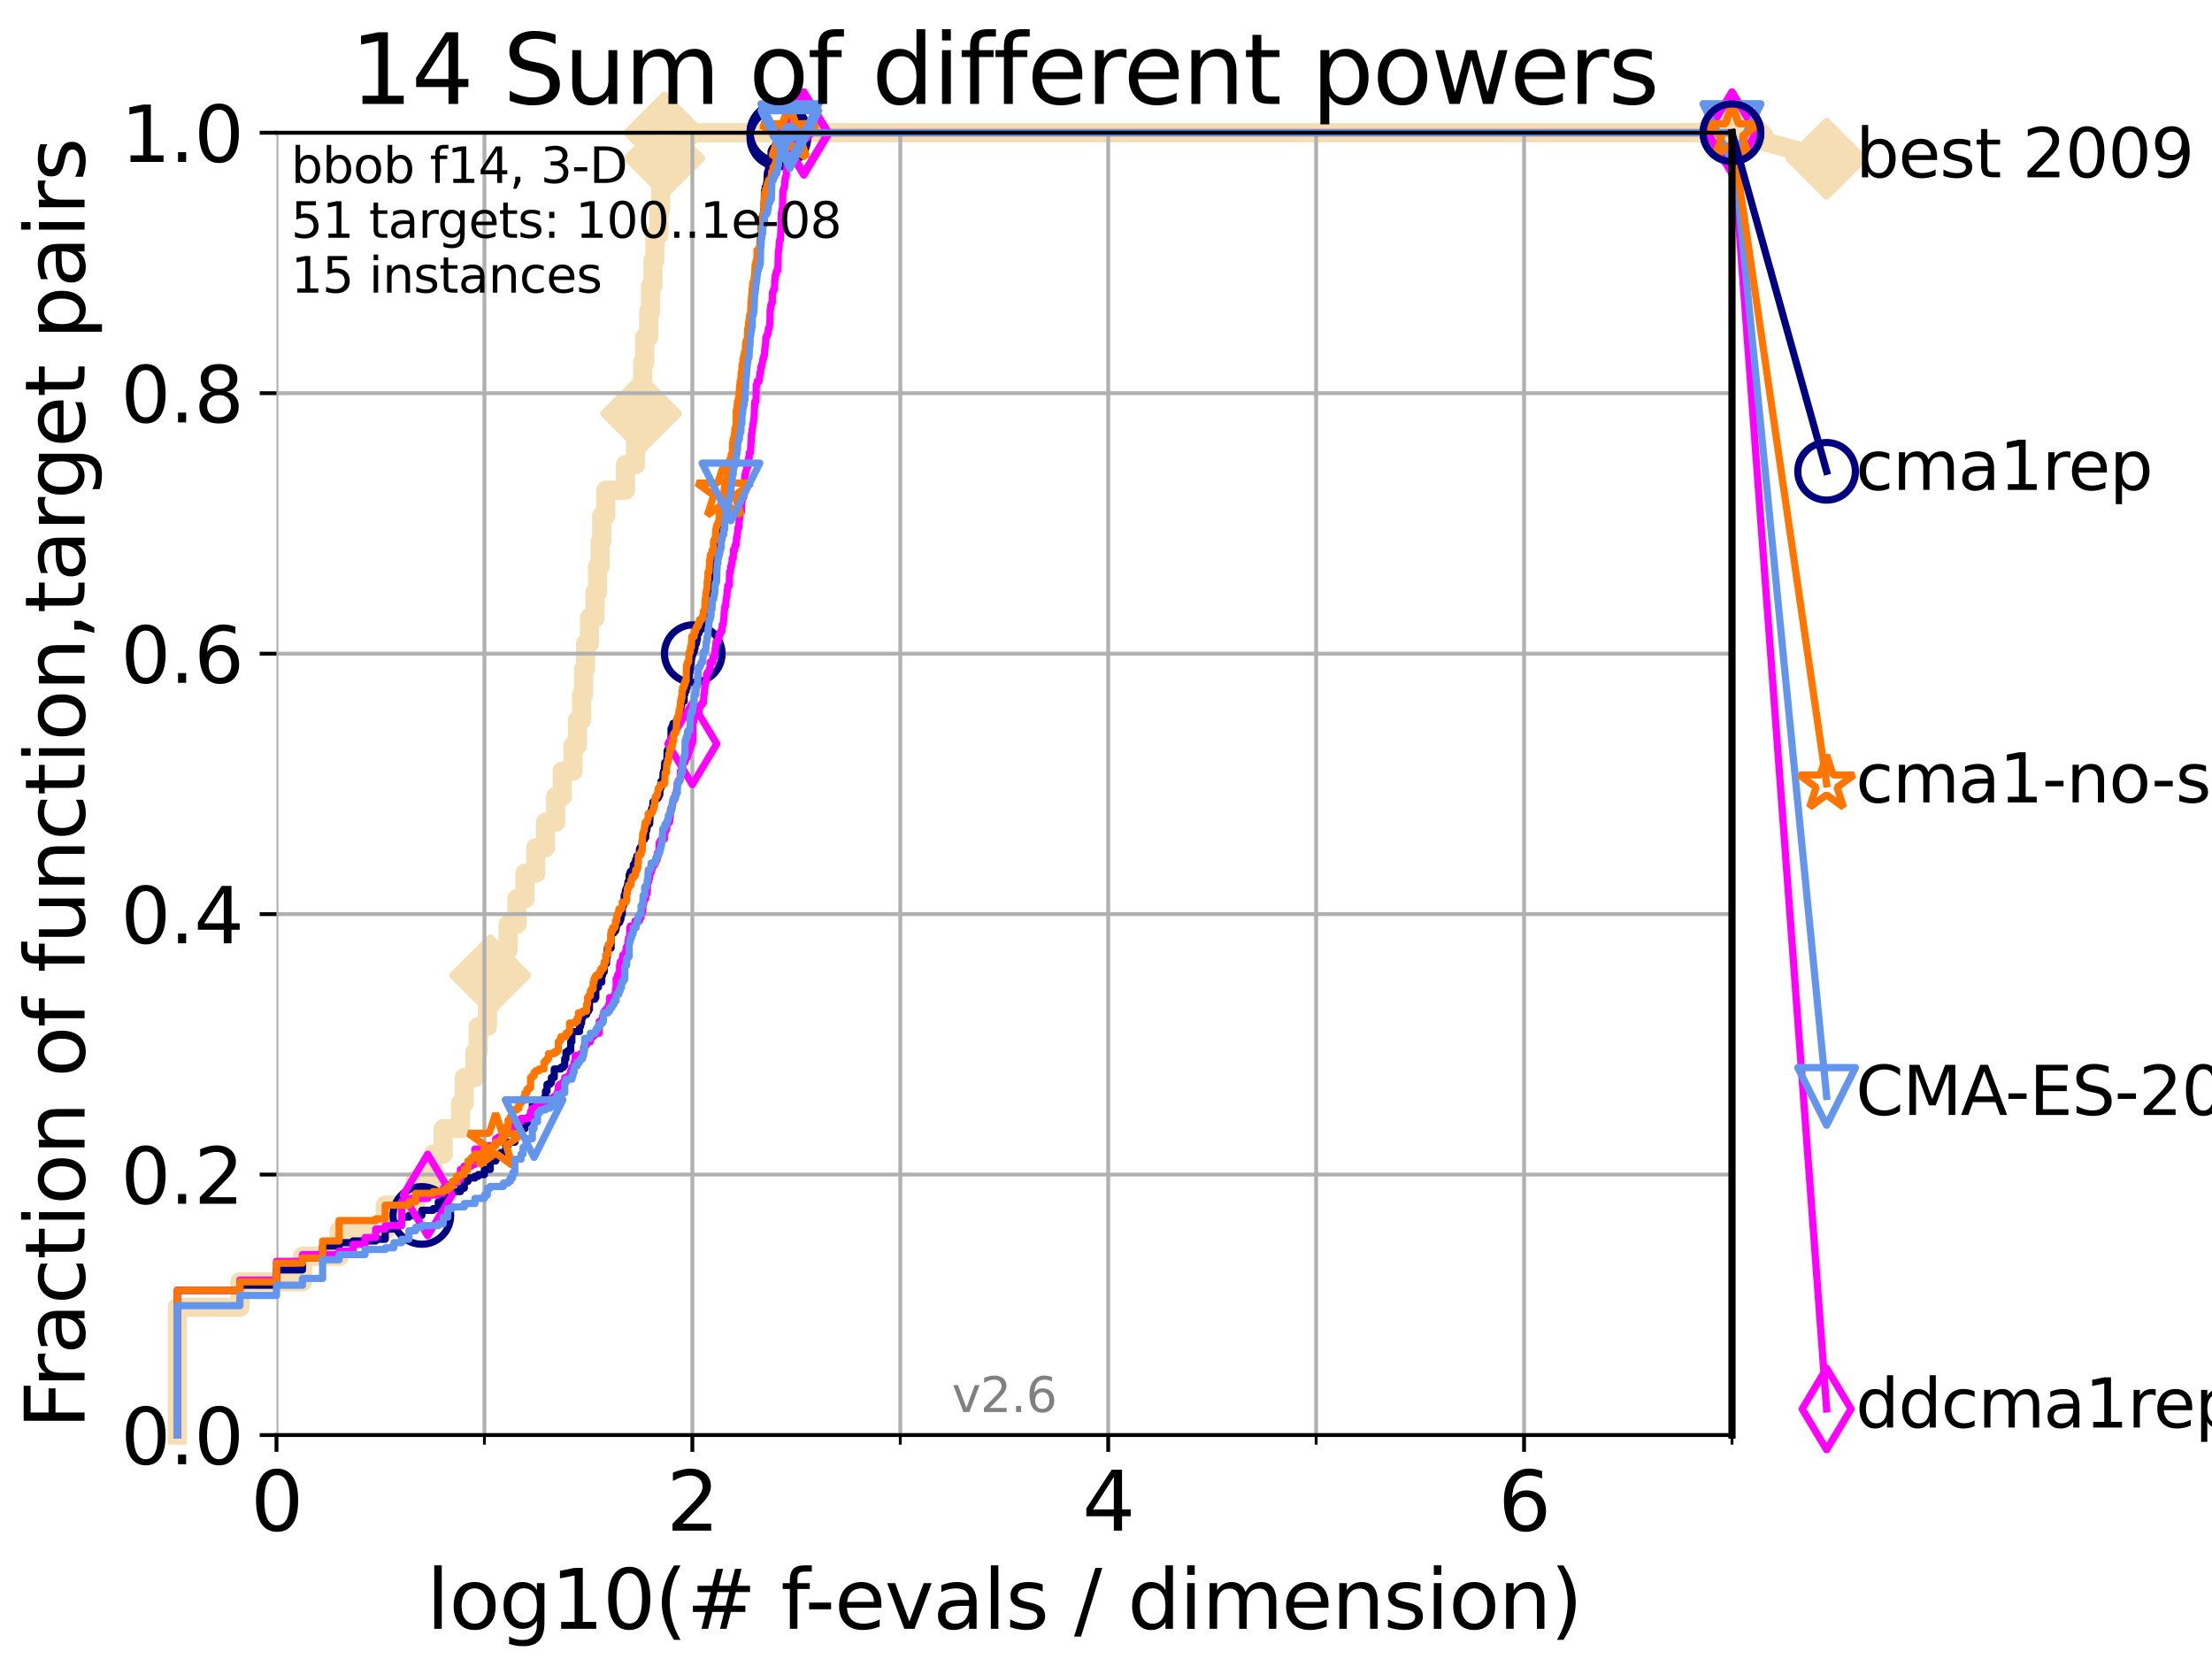 <?xml version="1.0" encoding="utf-8" standalone="no"?>
<!DOCTYPE svg PUBLIC "-//W3C//DTD SVG 1.1//EN"
  "http://www.w3.org/Graphics/SVG/1.1/DTD/svg11.dtd">
<svg xmlns:xlink="http://www.w3.org/1999/xlink" width="460.8pt" height="345.6pt" viewBox="0 0 460.8 345.6" xmlns="http://www.w3.org/2000/svg" version="1.1">
 <defs>
  <style type="text/css">*{stroke-linejoin: round; stroke-linecap: butt}</style>
 </defs>
 <g id="figure_1">
  <g id="patch_1">
   <path d="M 0 345.6 
L 460.8 345.6 
L 460.8 0 
L 0 0 
z
" style="fill: #ffffff"/>
  </g>
  <g id="axes_1">
   <g id="patch_2">
    <path d="M 57.6 298.944 
L 360.806 298.944 
L 360.806 27.648 
L 57.6 27.648 
z
" style="fill: #ffffff"/>
   </g>
   <g id="line2d_1">
    <path d="M 36.933 298.944 
L 36.933 272.346 
L 49.973 272.346 
L 49.973 267.027 
L 63.012 267.027 
L 63.012 261.707 
L 70.639 261.707 
L 70.639 256.388 
L 80.249 256.388 
L 80.249 251.068 
L 86.578 251.068 
L 86.578 245.749 
L 90.231 245.749 
L 90.231 240.429 
L 92.323 240.429 
L 92.323 235.11 
L 95.917 235.11 
L 95.917 229.79 
L 96.718 229.79 
L 96.718 224.471 
L 98.933 224.471 
L 98.933 219.151 
L 99.617 219.151 
L 99.617 213.832 
L 101.532 213.832 
L 101.532 208.512 
L 102.129 208.512 
L 102.129 203.192 
L 103.27 203.192 
L 103.27 197.873 
L 105.851 197.873 
L 105.851 192.553 
L 107.687 192.553 
L 107.687 187.234 
L 109.361 187.234 
L 109.361 181.914 
L 111.621 181.914 
L 111.621 176.595 
L 113.638 176.595 
L 113.638 171.275 
L 115.747 171.275 
L 115.747 165.956 
L 117.121 165.956 
L 117.121 160.636 
L 119.366 160.636 
L 119.366 155.317 
L 120.284 155.317 
L 120.284 149.997 
L 121.159 149.997 
L 121.159 144.678 
L 121.582 144.678 
L 121.582 139.358 
L 121.995 139.358 
L 121.995 134.039 
L 122.796 134.039 
L 122.796 128.719 
L 123.936 128.719 
L 123.936 123.4 
L 124.482 123.4 
L 124.482 118.08 
L 125.012 118.08 
L 125.012 112.76 
L 125.357 112.76 
L 125.357 107.441 
L 126.193 107.441 
L 126.193 102.121 
L 130.292 102.121 
L 130.292 96.802 
L 132.405 96.802 
L 132.405 91.482 
L 132.984 91.482 
L 132.984 86.163 
L 133.546 86.163 
L 133.546 80.843 
L 133.875 80.843 
L 133.875 75.524 
L 134.305 75.524 
L 134.305 70.204 
L 135.136 70.204 
L 135.136 64.885 
L 135.539 64.885 
L 135.539 59.565 
L 136.03 59.565 
L 136.03 54.246 
L 136.414 54.246 
L 136.414 48.926 
L 137.25 48.926 
L 137.25 43.607 
L 137.61 43.607 
L 137.61 38.287 
L 137.963 38.287 
L 137.963 32.968 
L 138.396 32.968 
L 138.396 27.648 
L 360.806 27.648 
" style="fill: none; stroke: #f5deb3; stroke-width: 4; stroke-linecap: square"/>
   </g>
   <g id="line2d_2">
    <defs>
     <path id="m84ba0788e1" d="M -0 7.778 
L 7.778 0 
L 0 -7.778 
L -7.778 -0 
z
" style="stroke: #f5deb3; stroke-width: 1.5; stroke-linejoin: miter"/>
    </defs>
    <g>
     <use xlink:href="#m84ba0788e1" x="102.129" y="203.192" style="fill: #f5deb3; stroke: #f5deb3; stroke-width: 1.5; stroke-linejoin: miter"/>
     <use xlink:href="#m84ba0788e1" x="133.546" y="86.163" style="fill: #f5deb3; stroke: #f5deb3; stroke-width: 1.5; stroke-linejoin: miter"/>
     <use xlink:href="#m84ba0788e1" x="138.396" y="32.968" style="fill: #f5deb3; stroke: #f5deb3; stroke-width: 1.5; stroke-linejoin: miter"/>
     <use xlink:href="#m84ba0788e1" x="138.396" y="27.648" style="fill: #f5deb3; stroke: #f5deb3; stroke-width: 1.5; stroke-linejoin: miter"/>
     <use xlink:href="#m84ba0788e1" x="138.396" y="27.648" style="fill: #f5deb3; stroke: #f5deb3; stroke-width: 1.5; stroke-linejoin: miter"/>
     <use xlink:href="#m84ba0788e1" x="360.806" y="27.648" style="fill: #f5deb3; stroke: #f5deb3; stroke-width: 1.5; stroke-linejoin: miter"/>
    </g>
   </g>
   <g id="line2d_3">
    <path style="fill: none; stroke: #f5deb3; stroke-width: 4; stroke-linecap: square"/>
    <g/>
   </g>
   <g id="line2d_4">
    <path d="M 360.806 27.648 
L 380.515 33.074 
" style="fill: none; stroke: #f5deb3; stroke-width: 4; stroke-linecap: square"/>
    <g>
     <use xlink:href="#m84ba0788e1" x="360.806" y="27.648" style="fill: #f5deb3; stroke: #f5deb3; stroke-width: 1.5; stroke-linejoin: miter"/>
     <use xlink:href="#m84ba0788e1" x="380.515" y="33.074" style="fill: #f5deb3; stroke: #f5deb3; stroke-width: 1.5; stroke-linejoin: miter"/>
    </g>
   </g>
   <g id="matplotlib.axis_1">
    <g id="xtick_1">
     <g id="line2d_5">
      <path d="M 57.6 298.944 
L 57.6 27.648 
" clip-path="url(#pce47336225)" style="fill: none; stroke: #b0b0b0; stroke-width: 0.8; stroke-linecap: square"/>
     </g>
     <g id="line2d_6">
      <defs>
       <path id="me5b237f5b0" d="M 0 0 
L 0 3.5 
" style="stroke: #000000; stroke-width: 0.8"/>
      </defs>
      <g>
       <use xlink:href="#me5b237f5b0" x="57.6" y="298.944" style="stroke: #000000; stroke-width: 0.8"/>
      </g>
     </g>
     <g id="text_1">
      <!-- 0 -->
      <g transform="translate(52.192 318.861)scale(0.17 -0.17)">
       <defs>
        <path id="DejaVuSans-30" d="M 2034 4250 
Q 1547 4250 1301 3770 
Q 1056 3291 1056 2328 
Q 1056 1369 1301 889 
Q 1547 409 2034 409 
Q 2525 409 2770 889 
Q 3016 1369 3016 2328 
Q 3016 3291 2770 3770 
Q 2525 4250 2034 4250 
z
M 2034 4750 
Q 2819 4750 3233 4129 
Q 3647 3509 3647 2328 
Q 3647 1150 3233 529 
Q 2819 -91 2034 -91 
Q 1250 -91 836 529 
Q 422 1150 422 2328 
Q 422 3509 836 4129 
Q 1250 4750 2034 4750 
z
" transform="scale(0.016)"/>
       </defs>
       <use xlink:href="#DejaVuSans-30"/>
      </g>
     </g>
    </g>
    <g id="xtick_2">
     <g id="line2d_7">
      <path d="M 144.23 298.944 
L 144.23 27.648 
" clip-path="url(#pce47336225)" style="fill: none; stroke: #b0b0b0; stroke-width: 0.8; stroke-linecap: square"/>
     </g>
     <g id="line2d_8">
      <g>
       <use xlink:href="#me5b237f5b0" x="144.23" y="298.944" style="stroke: #000000; stroke-width: 0.8"/>
      </g>
     </g>
     <g id="text_2">
      <!-- 2 -->
      <g transform="translate(138.822 318.861)scale(0.17 -0.17)">
       <defs>
        <path id="DejaVuSans-32" d="M 1228 531 
L 3431 531 
L 3431 0 
L 469 0 
L 469 531 
Q 828 903 1448 1529 
Q 2069 2156 2228 2338 
Q 2531 2678 2651 2914 
Q 2772 3150 2772 3378 
Q 2772 3750 2511 3984 
Q 2250 4219 1831 4219 
Q 1534 4219 1204 4116 
Q 875 4013 500 3803 
L 500 4441 
Q 881 4594 1212 4672 
Q 1544 4750 1819 4750 
Q 2544 4750 2975 4387 
Q 3406 4025 3406 3419 
Q 3406 3131 3298 2873 
Q 3191 2616 2906 2266 
Q 2828 2175 2409 1742 
Q 1991 1309 1228 531 
z
" transform="scale(0.016)"/>
       </defs>
       <use xlink:href="#DejaVuSans-32"/>
      </g>
     </g>
    </g>
    <g id="xtick_3">
     <g id="line2d_9">
      <path d="M 230.861 298.944 
L 230.861 27.648 
" clip-path="url(#pce47336225)" style="fill: none; stroke: #b0b0b0; stroke-width: 0.8; stroke-linecap: square"/>
     </g>
     <g id="line2d_10">
      <g>
       <use xlink:href="#me5b237f5b0" x="230.861" y="298.944" style="stroke: #000000; stroke-width: 0.8"/>
      </g>
     </g>
     <g id="text_3">
      <!-- 4 -->
      <g transform="translate(225.453 318.861)scale(0.17 -0.17)">
       <defs>
        <path id="DejaVuSans-34" d="M 2419 4116 
L 825 1625 
L 2419 1625 
L 2419 4116 
z
M 2253 4666 
L 3047 4666 
L 3047 1625 
L 3713 1625 
L 3713 1100 
L 3047 1100 
L 3047 0 
L 2419 0 
L 2419 1100 
L 313 1100 
L 313 1709 
L 2253 4666 
z
" transform="scale(0.016)"/>
       </defs>
       <use xlink:href="#DejaVuSans-34"/>
      </g>
     </g>
    </g>
    <g id="xtick_4">
     <g id="line2d_11">
      <path d="M 317.491 298.944 
L 317.491 27.648 
" clip-path="url(#pce47336225)" style="fill: none; stroke: #b0b0b0; stroke-width: 0.8; stroke-linecap: square"/>
     </g>
     <g id="line2d_12">
      <g>
       <use xlink:href="#me5b237f5b0" x="317.491" y="298.944" style="stroke: #000000; stroke-width: 0.8"/>
      </g>
     </g>
     <g id="text_4">
      <!-- 6 -->
      <g transform="translate(312.083 318.861)scale(0.17 -0.17)">
       <defs>
        <path id="DejaVuSans-36" d="M 2113 2584 
Q 1688 2584 1439 2293 
Q 1191 2003 1191 1497 
Q 1191 994 1439 701 
Q 1688 409 2113 409 
Q 2538 409 2786 701 
Q 3034 994 3034 1497 
Q 3034 2003 2786 2293 
Q 2538 2584 2113 2584 
z
M 3366 4563 
L 3366 3988 
Q 3128 4100 2886 4159 
Q 2644 4219 2406 4219 
Q 1781 4219 1451 3797 
Q 1122 3375 1075 2522 
Q 1259 2794 1537 2939 
Q 1816 3084 2150 3084 
Q 2853 3084 3261 2657 
Q 3669 2231 3669 1497 
Q 3669 778 3244 343 
Q 2819 -91 2113 -91 
Q 1303 -91 875 529 
Q 447 1150 447 2328 
Q 447 3434 972 4092 
Q 1497 4750 2381 4750 
Q 2619 4750 2861 4703 
Q 3103 4656 3366 4563 
z
" transform="scale(0.016)"/>
       </defs>
       <use xlink:href="#DejaVuSans-36"/>
      </g>
     </g>
    </g>
    <g id="xtick_5">
     <g id="line2d_13">
      <path d="M 100.915 298.944 
L 100.915 27.648 
" clip-path="url(#pce47336225)" style="fill: none; stroke: #b0b0b0; stroke-width: 0.8; stroke-linecap: square"/>
     </g>
     <g id="line2d_14">
      <defs>
       <path id="m976bb4757d" d="M 0 0 
L 0 2 
" style="stroke: #000000; stroke-width: 0.6"/>
      </defs>
      <g>
       <use xlink:href="#m976bb4757d" x="100.915" y="298.944" style="stroke: #000000; stroke-width: 0.6"/>
      </g>
     </g>
    </g>
    <g id="xtick_6">
     <g id="line2d_15">
      <path d="M 187.546 298.944 
L 187.546 27.648 
" clip-path="url(#pce47336225)" style="fill: none; stroke: #b0b0b0; stroke-width: 0.8; stroke-linecap: square"/>
     </g>
     <g id="line2d_16">
      <g>
       <use xlink:href="#m976bb4757d" x="187.546" y="298.944" style="stroke: #000000; stroke-width: 0.6"/>
      </g>
     </g>
    </g>
    <g id="xtick_7">
     <g id="line2d_17">
      <path d="M 274.176 298.944 
L 274.176 27.648 
" clip-path="url(#pce47336225)" style="fill: none; stroke: #b0b0b0; stroke-width: 0.8; stroke-linecap: square"/>
     </g>
     <g id="line2d_18">
      <g>
       <use xlink:href="#m976bb4757d" x="274.176" y="298.944" style="stroke: #000000; stroke-width: 0.6"/>
      </g>
     </g>
    </g>
    <g id="xtick_8">
     <g id="line2d_19">
      <path d="M 360.806 298.944 
L 360.806 27.648 
" clip-path="url(#pce47336225)" style="fill: none; stroke: #b0b0b0; stroke-width: 0.8; stroke-linecap: square"/>
     </g>
     <g id="line2d_20">
      <g>
       <use xlink:href="#m976bb4757d" x="360.806" y="298.944" style="stroke: #000000; stroke-width: 0.6"/>
      </g>
     </g>
    </g>
    <g id="text_5">
     <!-- log10(# f-evals / dimension) -->
     <g transform="translate(88.823 339.314)scale(0.17 -0.17)">
      <defs>
       <path id="DejaVuSans-6c" d="M 603 4863 
L 1178 4863 
L 1178 0 
L 603 0 
L 603 4863 
z
" transform="scale(0.016)"/>
       <path id="DejaVuSans-6f" d="M 1959 3097 
Q 1497 3097 1228 2736 
Q 959 2375 959 1747 
Q 959 1119 1226 758 
Q 1494 397 1959 397 
Q 2419 397 2687 759 
Q 2956 1122 2956 1747 
Q 2956 2369 2687 2733 
Q 2419 3097 1959 3097 
z
M 1959 3584 
Q 2709 3584 3137 3096 
Q 3566 2609 3566 1747 
Q 3566 888 3137 398 
Q 2709 -91 1959 -91 
Q 1206 -91 779 398 
Q 353 888 353 1747 
Q 353 2609 779 3096 
Q 1206 3584 1959 3584 
z
" transform="scale(0.016)"/>
       <path id="DejaVuSans-67" d="M 2906 1791 
Q 2906 2416 2648 2759 
Q 2391 3103 1925 3103 
Q 1463 3103 1205 2759 
Q 947 2416 947 1791 
Q 947 1169 1205 825 
Q 1463 481 1925 481 
Q 2391 481 2648 825 
Q 2906 1169 2906 1791 
z
M 3481 434 
Q 3481 -459 3084 -895 
Q 2688 -1331 1869 -1331 
Q 1566 -1331 1297 -1286 
Q 1028 -1241 775 -1147 
L 775 -588 
Q 1028 -725 1275 -790 
Q 1522 -856 1778 -856 
Q 2344 -856 2625 -561 
Q 2906 -266 2906 331 
L 2906 616 
Q 2728 306 2450 153 
Q 2172 0 1784 0 
Q 1141 0 747 490 
Q 353 981 353 1791 
Q 353 2603 747 3093 
Q 1141 3584 1784 3584 
Q 2172 3584 2450 3431 
Q 2728 3278 2906 2969 
L 2906 3500 
L 3481 3500 
L 3481 434 
z
" transform="scale(0.016)"/>
       <path id="DejaVuSans-31" d="M 794 531 
L 1825 531 
L 1825 4091 
L 703 3866 
L 703 4441 
L 1819 4666 
L 2450 4666 
L 2450 531 
L 3481 531 
L 3481 0 
L 794 0 
L 794 531 
z
" transform="scale(0.016)"/>
       <path id="DejaVuSans-28" d="M 1984 4856 
Q 1566 4138 1362 3434 
Q 1159 2731 1159 2009 
Q 1159 1288 1364 580 
Q 1569 -128 1984 -844 
L 1484 -844 
Q 1016 -109 783 600 
Q 550 1309 550 2009 
Q 550 2706 781 3412 
Q 1013 4119 1484 4856 
L 1984 4856 
z
" transform="scale(0.016)"/>
       <path id="DejaVuSans-23" d="M 3272 2816 
L 2363 2816 
L 2100 1772 
L 3016 1772 
L 3272 2816 
z
M 2803 4594 
L 2478 3297 
L 3391 3297 
L 3719 4594 
L 4219 4594 
L 3897 3297 
L 4872 3297 
L 4872 2816 
L 3775 2816 
L 3519 1772 
L 4513 1772 
L 4513 1294 
L 3397 1294 
L 3072 0 
L 2572 0 
L 2894 1294 
L 1978 1294 
L 1656 0 
L 1153 0 
L 1478 1294 
L 494 1294 
L 494 1772 
L 1594 1772 
L 1856 2816 
L 850 2816 
L 850 3297 
L 1978 3297 
L 2297 4594 
L 2803 4594 
z
" transform="scale(0.016)"/>
       <path id="DejaVuSans-20" transform="scale(0.016)"/>
       <path id="DejaVuSans-66" d="M 2375 4863 
L 2375 4384 
L 1825 4384 
Q 1516 4384 1395 4259 
Q 1275 4134 1275 3809 
L 1275 3500 
L 2222 3500 
L 2222 3053 
L 1275 3053 
L 1275 0 
L 697 0 
L 697 3053 
L 147 3053 
L 147 3500 
L 697 3500 
L 697 3744 
Q 697 4328 969 4595 
Q 1241 4863 1831 4863 
L 2375 4863 
z
" transform="scale(0.016)"/>
       <path id="DejaVuSans-2d" d="M 313 2009 
L 1997 2009 
L 1997 1497 
L 313 1497 
L 313 2009 
z
" transform="scale(0.016)"/>
       <path id="DejaVuSans-65" d="M 3597 1894 
L 3597 1613 
L 953 1613 
Q 991 1019 1311 708 
Q 1631 397 2203 397 
Q 2534 397 2845 478 
Q 3156 559 3463 722 
L 3463 178 
Q 3153 47 2828 -22 
Q 2503 -91 2169 -91 
Q 1331 -91 842 396 
Q 353 884 353 1716 
Q 353 2575 817 3079 
Q 1281 3584 2069 3584 
Q 2775 3584 3186 3129 
Q 3597 2675 3597 1894 
z
M 3022 2063 
Q 3016 2534 2758 2815 
Q 2500 3097 2075 3097 
Q 1594 3097 1305 2825 
Q 1016 2553 972 2059 
L 3022 2063 
z
" transform="scale(0.016)"/>
       <path id="DejaVuSans-76" d="M 191 3500 
L 800 3500 
L 1894 563 
L 2988 3500 
L 3597 3500 
L 2284 0 
L 1503 0 
L 191 3500 
z
" transform="scale(0.016)"/>
       <path id="DejaVuSans-61" d="M 2194 1759 
Q 1497 1759 1228 1600 
Q 959 1441 959 1056 
Q 959 750 1161 570 
Q 1363 391 1709 391 
Q 2188 391 2477 730 
Q 2766 1069 2766 1631 
L 2766 1759 
L 2194 1759 
z
M 3341 1997 
L 3341 0 
L 2766 0 
L 2766 531 
Q 2569 213 2275 61 
Q 1981 -91 1556 -91 
Q 1019 -91 701 211 
Q 384 513 384 1019 
Q 384 1609 779 1909 
Q 1175 2209 1959 2209 
L 2766 2209 
L 2766 2266 
Q 2766 2663 2505 2880 
Q 2244 3097 1772 3097 
Q 1472 3097 1187 3025 
Q 903 2953 641 2809 
L 641 3341 
Q 956 3463 1253 3523 
Q 1550 3584 1831 3584 
Q 2591 3584 2966 3190 
Q 3341 2797 3341 1997 
z
" transform="scale(0.016)"/>
       <path id="DejaVuSans-73" d="M 2834 3397 
L 2834 2853 
Q 2591 2978 2328 3040 
Q 2066 3103 1784 3103 
Q 1356 3103 1142 2972 
Q 928 2841 928 2578 
Q 928 2378 1081 2264 
Q 1234 2150 1697 2047 
L 1894 2003 
Q 2506 1872 2764 1633 
Q 3022 1394 3022 966 
Q 3022 478 2636 193 
Q 2250 -91 1575 -91 
Q 1294 -91 989 -36 
Q 684 19 347 128 
L 347 722 
Q 666 556 975 473 
Q 1284 391 1588 391 
Q 1994 391 2212 530 
Q 2431 669 2431 922 
Q 2431 1156 2273 1281 
Q 2116 1406 1581 1522 
L 1381 1569 
Q 847 1681 609 1914 
Q 372 2147 372 2553 
Q 372 3047 722 3315 
Q 1072 3584 1716 3584 
Q 2034 3584 2315 3537 
Q 2597 3491 2834 3397 
z
" transform="scale(0.016)"/>
       <path id="DejaVuSans-2f" d="M 1625 4666 
L 2156 4666 
L 531 -594 
L 0 -594 
L 1625 4666 
z
" transform="scale(0.016)"/>
       <path id="DejaVuSans-64" d="M 2906 2969 
L 2906 4863 
L 3481 4863 
L 3481 0 
L 2906 0 
L 2906 525 
Q 2725 213 2448 61 
Q 2172 -91 1784 -91 
Q 1150 -91 751 415 
Q 353 922 353 1747 
Q 353 2572 751 3078 
Q 1150 3584 1784 3584 
Q 2172 3584 2448 3432 
Q 2725 3281 2906 2969 
z
M 947 1747 
Q 947 1113 1208 752 
Q 1469 391 1925 391 
Q 2381 391 2643 752 
Q 2906 1113 2906 1747 
Q 2906 2381 2643 2742 
Q 2381 3103 1925 3103 
Q 1469 3103 1208 2742 
Q 947 2381 947 1747 
z
" transform="scale(0.016)"/>
       <path id="DejaVuSans-69" d="M 603 3500 
L 1178 3500 
L 1178 0 
L 603 0 
L 603 3500 
z
M 603 4863 
L 1178 4863 
L 1178 4134 
L 603 4134 
L 603 4863 
z
" transform="scale(0.016)"/>
       <path id="DejaVuSans-6d" d="M 3328 2828 
Q 3544 3216 3844 3400 
Q 4144 3584 4550 3584 
Q 5097 3584 5394 3201 
Q 5691 2819 5691 2113 
L 5691 0 
L 5113 0 
L 5113 2094 
Q 5113 2597 4934 2840 
Q 4756 3084 4391 3084 
Q 3944 3084 3684 2787 
Q 3425 2491 3425 1978 
L 3425 0 
L 2847 0 
L 2847 2094 
Q 2847 2600 2669 2842 
Q 2491 3084 2119 3084 
Q 1678 3084 1418 2786 
Q 1159 2488 1159 1978 
L 1159 0 
L 581 0 
L 581 3500 
L 1159 3500 
L 1159 2956 
Q 1356 3278 1631 3431 
Q 1906 3584 2284 3584 
Q 2666 3584 2933 3390 
Q 3200 3197 3328 2828 
z
" transform="scale(0.016)"/>
       <path id="DejaVuSans-6e" d="M 3513 2113 
L 3513 0 
L 2938 0 
L 2938 2094 
Q 2938 2591 2744 2837 
Q 2550 3084 2163 3084 
Q 1697 3084 1428 2787 
Q 1159 2491 1159 1978 
L 1159 0 
L 581 0 
L 581 3500 
L 1159 3500 
L 1159 2956 
Q 1366 3272 1645 3428 
Q 1925 3584 2291 3584 
Q 2894 3584 3203 3211 
Q 3513 2838 3513 2113 
z
" transform="scale(0.016)"/>
       <path id="DejaVuSans-29" d="M 513 4856 
L 1013 4856 
Q 1481 4119 1714 3412 
Q 1947 2706 1947 2009 
Q 1947 1309 1714 600 
Q 1481 -109 1013 -844 
L 513 -844 
Q 928 -128 1133 580 
Q 1338 1288 1338 2009 
Q 1338 2731 1133 3434 
Q 928 4138 513 4856 
z
" transform="scale(0.016)"/>
      </defs>
      <use xlink:href="#DejaVuSans-6c"/>
      <use xlink:href="#DejaVuSans-6f" x="27.783"/>
      <use xlink:href="#DejaVuSans-67" x="88.965"/>
      <use xlink:href="#DejaVuSans-31" x="152.441"/>
      <use xlink:href="#DejaVuSans-30" x="216.064"/>
      <use xlink:href="#DejaVuSans-28" x="279.688"/>
      <use xlink:href="#DejaVuSans-23" x="318.701"/>
      <use xlink:href="#DejaVuSans-20" x="402.49"/>
      <use xlink:href="#DejaVuSans-66" x="434.277"/>
      <use xlink:href="#DejaVuSans-2d" x="463.982"/>
      <use xlink:href="#DejaVuSans-65" x="500.066"/>
      <use xlink:href="#DejaVuSans-76" x="561.59"/>
      <use xlink:href="#DejaVuSans-61" x="620.77"/>
      <use xlink:href="#DejaVuSans-6c" x="682.049"/>
      <use xlink:href="#DejaVuSans-73" x="709.832"/>
      <use xlink:href="#DejaVuSans-20" x="761.932"/>
      <use xlink:href="#DejaVuSans-2f" x="793.719"/>
      <use xlink:href="#DejaVuSans-20" x="827.41"/>
      <use xlink:href="#DejaVuSans-64" x="859.197"/>
      <use xlink:href="#DejaVuSans-69" x="922.674"/>
      <use xlink:href="#DejaVuSans-6d" x="950.457"/>
      <use xlink:href="#DejaVuSans-65" x="1047.869"/>
      <use xlink:href="#DejaVuSans-6e" x="1109.393"/>
      <use xlink:href="#DejaVuSans-73" x="1172.771"/>
      <use xlink:href="#DejaVuSans-69" x="1224.871"/>
      <use xlink:href="#DejaVuSans-6f" x="1252.654"/>
      <use xlink:href="#DejaVuSans-6e" x="1313.836"/>
      <use xlink:href="#DejaVuSans-29" x="1377.215"/>
     </g>
    </g>
   </g>
   <g id="matplotlib.axis_2">
    <g id="ytick_1">
     <g id="line2d_21">
      <path d="M 57.6 298.944 
L 360.806 298.944 
" clip-path="url(#pce47336225)" style="fill: none; stroke: #b0b0b0; stroke-width: 0.8; stroke-linecap: square"/>
     </g>
     <g id="line2d_22">
      <defs>
       <path id="m20c232fe67" d="M 0 0 
L -3.5 0 
" style="stroke: #000000; stroke-width: 0.8"/>
      </defs>
      <g>
       <use xlink:href="#m20c232fe67" x="57.6" y="298.944" style="stroke: #000000; stroke-width: 0.8"/>
      </g>
     </g>
     <g id="text_6">
      <!-- 0.0 -->
      <g transform="translate(25.155 305.023)scale(0.16 -0.16)">
       <defs>
        <path id="DejaVuSans-2e" d="M 684 794 
L 1344 794 
L 1344 0 
L 684 0 
L 684 794 
z
" transform="scale(0.016)"/>
       </defs>
       <use xlink:href="#DejaVuSans-30"/>
       <use xlink:href="#DejaVuSans-2e" x="63.623"/>
       <use xlink:href="#DejaVuSans-30" x="95.41"/>
      </g>
     </g>
    </g>
    <g id="ytick_2">
     <g id="line2d_23">
      <path d="M 57.6 244.685 
L 360.806 244.685 
" clip-path="url(#pce47336225)" style="fill: none; stroke: #b0b0b0; stroke-width: 0.8; stroke-linecap: square"/>
     </g>
     <g id="line2d_24">
      <g>
       <use xlink:href="#m20c232fe67" x="57.6" y="244.685" style="stroke: #000000; stroke-width: 0.8"/>
      </g>
     </g>
     <g id="text_7">
      <!-- 0.2 -->
      <g transform="translate(25.155 250.764)scale(0.16 -0.16)">
       <use xlink:href="#DejaVuSans-30"/>
       <use xlink:href="#DejaVuSans-2e" x="63.623"/>
       <use xlink:href="#DejaVuSans-32" x="95.41"/>
      </g>
     </g>
    </g>
    <g id="ytick_3">
     <g id="line2d_25">
      <path d="M 57.6 190.426 
L 360.806 190.426 
" clip-path="url(#pce47336225)" style="fill: none; stroke: #b0b0b0; stroke-width: 0.8; stroke-linecap: square"/>
     </g>
     <g id="line2d_26">
      <g>
       <use xlink:href="#m20c232fe67" x="57.6" y="190.426" style="stroke: #000000; stroke-width: 0.8"/>
      </g>
     </g>
     <g id="text_8">
      <!-- 0.4 -->
      <g transform="translate(25.155 196.504)scale(0.16 -0.16)">
       <use xlink:href="#DejaVuSans-30"/>
       <use xlink:href="#DejaVuSans-2e" x="63.623"/>
       <use xlink:href="#DejaVuSans-34" x="95.41"/>
      </g>
     </g>
    </g>
    <g id="ytick_4">
     <g id="line2d_27">
      <path d="M 57.6 136.166 
L 360.806 136.166 
" clip-path="url(#pce47336225)" style="fill: none; stroke: #b0b0b0; stroke-width: 0.8; stroke-linecap: square"/>
     </g>
     <g id="line2d_28">
      <g>
       <use xlink:href="#m20c232fe67" x="57.6" y="136.166" style="stroke: #000000; stroke-width: 0.8"/>
      </g>
     </g>
     <g id="text_9">
      <!-- 0.6 -->
      <g transform="translate(25.155 142.245)scale(0.16 -0.16)">
       <use xlink:href="#DejaVuSans-30"/>
       <use xlink:href="#DejaVuSans-2e" x="63.623"/>
       <use xlink:href="#DejaVuSans-36" x="95.41"/>
      </g>
     </g>
    </g>
    <g id="ytick_5">
     <g id="line2d_29">
      <path d="M 57.6 81.907 
L 360.806 81.907 
" clip-path="url(#pce47336225)" style="fill: none; stroke: #b0b0b0; stroke-width: 0.8; stroke-linecap: square"/>
     </g>
     <g id="line2d_30">
      <g>
       <use xlink:href="#m20c232fe67" x="57.6" y="81.907" style="stroke: #000000; stroke-width: 0.8"/>
      </g>
     </g>
     <g id="text_10">
      <!-- 0.8 -->
      <g transform="translate(25.155 87.986)scale(0.16 -0.16)">
       <defs>
        <path id="DejaVuSans-38" d="M 2034 2216 
Q 1584 2216 1326 1975 
Q 1069 1734 1069 1313 
Q 1069 891 1326 650 
Q 1584 409 2034 409 
Q 2484 409 2743 651 
Q 3003 894 3003 1313 
Q 3003 1734 2745 1975 
Q 2488 2216 2034 2216 
z
M 1403 2484 
Q 997 2584 770 2862 
Q 544 3141 544 3541 
Q 544 4100 942 4425 
Q 1341 4750 2034 4750 
Q 2731 4750 3128 4425 
Q 3525 4100 3525 3541 
Q 3525 3141 3298 2862 
Q 3072 2584 2669 2484 
Q 3125 2378 3379 2068 
Q 3634 1759 3634 1313 
Q 3634 634 3220 271 
Q 2806 -91 2034 -91 
Q 1263 -91 848 271 
Q 434 634 434 1313 
Q 434 1759 690 2068 
Q 947 2378 1403 2484 
z
M 1172 3481 
Q 1172 3119 1398 2916 
Q 1625 2713 2034 2713 
Q 2441 2713 2670 2916 
Q 2900 3119 2900 3481 
Q 2900 3844 2670 4047 
Q 2441 4250 2034 4250 
Q 1625 4250 1398 4047 
Q 1172 3844 1172 3481 
z
" transform="scale(0.016)"/>
       </defs>
       <use xlink:href="#DejaVuSans-30"/>
       <use xlink:href="#DejaVuSans-2e" x="63.623"/>
       <use xlink:href="#DejaVuSans-38" x="95.41"/>
      </g>
     </g>
    </g>
    <g id="ytick_6">
     <g id="line2d_31">
      <path d="M 57.6 27.648 
L 360.806 27.648 
" clip-path="url(#pce47336225)" style="fill: none; stroke: #b0b0b0; stroke-width: 0.8; stroke-linecap: square"/>
     </g>
     <g id="line2d_32">
      <g>
       <use xlink:href="#m20c232fe67" x="57.6" y="27.648" style="stroke: #000000; stroke-width: 0.8"/>
      </g>
     </g>
     <g id="text_11">
      <!-- 1.0 -->
      <g transform="translate(25.155 33.727)scale(0.16 -0.16)">
       <use xlink:href="#DejaVuSans-31"/>
       <use xlink:href="#DejaVuSans-2e" x="63.623"/>
       <use xlink:href="#DejaVuSans-30" x="95.41"/>
      </g>
     </g>
    </g>
    <g id="text_12">
     <!-- Fraction of function,target pairs -->
     <g transform="translate(17.62 297.681)rotate(-90)scale(0.17 -0.17)">
      <defs>
       <path id="DejaVuSans-46" d="M 628 4666 
L 3309 4666 
L 3309 4134 
L 1259 4134 
L 1259 2759 
L 3109 2759 
L 3109 2228 
L 1259 2228 
L 1259 0 
L 628 0 
L 628 4666 
z
" transform="scale(0.016)"/>
       <path id="DejaVuSans-72" d="M 2631 2963 
Q 2534 3019 2420 3045 
Q 2306 3072 2169 3072 
Q 1681 3072 1420 2755 
Q 1159 2438 1159 1844 
L 1159 0 
L 581 0 
L 581 3500 
L 1159 3500 
L 1159 2956 
Q 1341 3275 1631 3429 
Q 1922 3584 2338 3584 
Q 2397 3584 2469 3576 
Q 2541 3569 2628 3553 
L 2631 2963 
z
" transform="scale(0.016)"/>
       <path id="DejaVuSans-63" d="M 3122 3366 
L 3122 2828 
Q 2878 2963 2633 3030 
Q 2388 3097 2138 3097 
Q 1578 3097 1268 2742 
Q 959 2388 959 1747 
Q 959 1106 1268 751 
Q 1578 397 2138 397 
Q 2388 397 2633 464 
Q 2878 531 3122 666 
L 3122 134 
Q 2881 22 2623 -34 
Q 2366 -91 2075 -91 
Q 1284 -91 818 406 
Q 353 903 353 1747 
Q 353 2603 823 3093 
Q 1294 3584 2113 3584 
Q 2378 3584 2631 3529 
Q 2884 3475 3122 3366 
z
" transform="scale(0.016)"/>
       <path id="DejaVuSans-74" d="M 1172 4494 
L 1172 3500 
L 2356 3500 
L 2356 3053 
L 1172 3053 
L 1172 1153 
Q 1172 725 1289 603 
Q 1406 481 1766 481 
L 2356 481 
L 2356 0 
L 1766 0 
Q 1100 0 847 248 
Q 594 497 594 1153 
L 594 3053 
L 172 3053 
L 172 3500 
L 594 3500 
L 594 4494 
L 1172 4494 
z
" transform="scale(0.016)"/>
       <path id="DejaVuSans-75" d="M 544 1381 
L 544 3500 
L 1119 3500 
L 1119 1403 
Q 1119 906 1312 657 
Q 1506 409 1894 409 
Q 2359 409 2629 706 
Q 2900 1003 2900 1516 
L 2900 3500 
L 3475 3500 
L 3475 0 
L 2900 0 
L 2900 538 
Q 2691 219 2414 64 
Q 2138 -91 1772 -91 
Q 1169 -91 856 284 
Q 544 659 544 1381 
z
M 1991 3584 
L 1991 3584 
z
" transform="scale(0.016)"/>
       <path id="DejaVuSans-2c" d="M 750 794 
L 1409 794 
L 1409 256 
L 897 -744 
L 494 -744 
L 750 256 
L 750 794 
z
" transform="scale(0.016)"/>
       <path id="DejaVuSans-70" d="M 1159 525 
L 1159 -1331 
L 581 -1331 
L 581 3500 
L 1159 3500 
L 1159 2969 
Q 1341 3281 1617 3432 
Q 1894 3584 2278 3584 
Q 2916 3584 3314 3078 
Q 3713 2572 3713 1747 
Q 3713 922 3314 415 
Q 2916 -91 2278 -91 
Q 1894 -91 1617 61 
Q 1341 213 1159 525 
z
M 3116 1747 
Q 3116 2381 2855 2742 
Q 2594 3103 2138 3103 
Q 1681 3103 1420 2742 
Q 1159 2381 1159 1747 
Q 1159 1113 1420 752 
Q 1681 391 2138 391 
Q 2594 391 2855 752 
Q 3116 1113 3116 1747 
z
" transform="scale(0.016)"/>
      </defs>
      <use xlink:href="#DejaVuSans-46"/>
      <use xlink:href="#DejaVuSans-72" x="50.27"/>
      <use xlink:href="#DejaVuSans-61" x="91.383"/>
      <use xlink:href="#DejaVuSans-63" x="152.662"/>
      <use xlink:href="#DejaVuSans-74" x="207.643"/>
      <use xlink:href="#DejaVuSans-69" x="246.852"/>
      <use xlink:href="#DejaVuSans-6f" x="274.635"/>
      <use xlink:href="#DejaVuSans-6e" x="335.816"/>
      <use xlink:href="#DejaVuSans-20" x="399.195"/>
      <use xlink:href="#DejaVuSans-6f" x="430.982"/>
      <use xlink:href="#DejaVuSans-66" x="492.164"/>
      <use xlink:href="#DejaVuSans-20" x="527.369"/>
      <use xlink:href="#DejaVuSans-66" x="559.156"/>
      <use xlink:href="#DejaVuSans-75" x="594.361"/>
      <use xlink:href="#DejaVuSans-6e" x="657.74"/>
      <use xlink:href="#DejaVuSans-63" x="721.119"/>
      <use xlink:href="#DejaVuSans-74" x="776.1"/>
      <use xlink:href="#DejaVuSans-69" x="815.309"/>
      <use xlink:href="#DejaVuSans-6f" x="843.092"/>
      <use xlink:href="#DejaVuSans-6e" x="904.273"/>
      <use xlink:href="#DejaVuSans-2c" x="967.652"/>
      <use xlink:href="#DejaVuSans-74" x="999.439"/>
      <use xlink:href="#DejaVuSans-61" x="1038.648"/>
      <use xlink:href="#DejaVuSans-72" x="1099.928"/>
      <use xlink:href="#DejaVuSans-67" x="1139.291"/>
      <use xlink:href="#DejaVuSans-65" x="1202.768"/>
      <use xlink:href="#DejaVuSans-74" x="1264.291"/>
      <use xlink:href="#DejaVuSans-20" x="1303.5"/>
      <use xlink:href="#DejaVuSans-70" x="1335.287"/>
      <use xlink:href="#DejaVuSans-61" x="1398.764"/>
      <use xlink:href="#DejaVuSans-69" x="1460.043"/>
      <use xlink:href="#DejaVuSans-72" x="1487.826"/>
      <use xlink:href="#DejaVuSans-73" x="1528.939"/>
     </g>
    </g>
   </g>
   <g id="line2d_33">
    <defs>
     <path id="maeaccacc86" d="M 0 1.5 
C 0.398 1.5 0.779 1.342 1.061 1.061 
C 1.342 0.779 1.5 0.398 1.5 0 
C 1.5 -0.398 1.342 -0.779 1.061 -1.061 
C 0.779 -1.342 0.398 -1.5 0 -1.5 
C -0.398 -1.5 -0.779 -1.342 -1.061 -1.061 
C -1.342 -0.779 -1.5 -0.398 -1.5 0 
C -1.5 0.398 -1.342 0.779 -1.061 1.061 
C -0.779 1.342 -0.398 1.5 0 1.5 
z
" style="stroke: #f5deb3"/>
    </defs>
    <g>
     <use xlink:href="#maeaccacc86" x="138.396" y="27.648" style="fill: #f5deb3; stroke: #f5deb3"/>
     <use xlink:href="#maeaccacc86" x="138.396" y="27.648" style="fill: #f5deb3; stroke: #f5deb3"/>
    </g>
   </g>
   <g id="line2d_34">
    <defs>
     <path id="m455ede4e49" d="M 0 1.5 
C 0.398 1.5 0.779 1.342 1.061 1.061 
C 1.342 0.779 1.5 0.398 1.5 0 
C 1.5 -0.398 1.342 -0.779 1.061 -1.061 
C 0.779 -1.342 0.398 -1.5 0 -1.5 
C -0.398 -1.5 -0.779 -1.342 -1.061 -1.061 
C -1.342 -0.779 -1.5 -0.398 -1.5 0 
C -1.5 0.398 -1.342 0.779 -1.061 1.061 
C -0.779 1.342 -0.398 1.5 0 1.5 
z
" style="stroke: #000080"/>
    </defs>
    <g>
     <use xlink:href="#m455ede4e49" x="162.253" y="27.648" style="fill: #000080; stroke: #000080"/>
     <use xlink:href="#m455ede4e49" x="162.253" y="27.648" style="fill: #000080; stroke: #000080"/>
    </g>
   </g>
   <g id="line2d_35">
    <path d="M 36.933 298.944 
L 36.933 268.8 
L 49.973 268.8 
L 49.973 267.736 
L 57.6 267.736 
L 57.6 264.544 
L 63.012 264.544 
L 63.012 262.062 
L 67.209 262.062 
L 67.209 259.579 
L 70.639 259.579 
L 70.639 258.87 
L 73.539 258.87 
L 73.539 258.516 
L 78.267 258.516 
L 78.267 258.161 
L 80.249 258.161 
L 80.249 256.033 
L 82.042 256.033 
L 82.042 254.969 
L 83.678 254.969 
L 83.678 253.551 
L 85.184 253.551 
L 85.184 253.196 
L 87.876 253.196 
L 87.876 252.132 
L 90.231 252.132 
L 90.231 251.778 
L 91.306 251.778 
L 91.306 250.359 
L 92.323 250.359 
L 92.323 249.295 
L 93.288 249.295 
L 93.288 248.231 
L 95.917 248.231 
L 95.917 247.522 
L 96.718 247.522 
L 96.718 246.103 
L 97.485 246.103 
L 97.485 245.394 
L 98.933 245.394 
L 98.933 245.039 
L 99.617 245.039 
L 99.617 244.685 
L 100.915 244.685 
L 100.915 243.621 
L 102.129 243.621 
L 102.129 241.848 
L 103.27 241.848 
L 103.27 241.138 
L 103.815 241.138 
L 103.815 240.429 
L 104.345 240.429 
L 104.345 240.075 
L 105.362 240.075 
L 105.362 238.656 
L 105.851 238.656 
L 105.851 237.947 
L 107.245 237.947 
L 107.245 235.819 
L 108.12 235.819 
L 108.12 235.11 
L 109.361 235.11 
L 109.361 234.046 
L 109.757 234.046 
L 109.757 233.691 
L 110.145 233.691 
L 110.145 232.627 
L 110.897 232.627 
L 110.897 230.145 
L 111.621 230.145 
L 111.621 229.79 
L 112.657 229.79 
L 112.657 229.435 
L 113.317 229.435 
L 113.317 228.726 
L 113.638 228.726 
L 113.638 227.308 
L 113.954 227.308 
L 113.954 225.889 
L 114.571 225.889 
L 114.571 225.534 
L 114.872 225.534 
L 114.872 224.471 
L 115.46 224.471 
L 115.46 222.697 
L 116.854 222.697 
L 116.854 222.343 
L 117.384 222.343 
L 117.384 221.988 
L 117.644 221.988 
L 117.644 220.57 
L 117.9 220.57 
L 117.9 219.151 
L 118.401 219.151 
L 118.401 218.796 
L 118.89 218.796 
L 118.89 217.023 
L 119.129 217.023 
L 119.129 214.895 
L 120.727 214.895 
L 120.727 213.832 
L 120.944 213.832 
L 120.944 213.122 
L 121.159 213.122 
L 121.159 212.058 
L 121.372 212.058 
L 121.372 211.704 
L 121.582 211.704 
L 121.582 211.349 
L 122.199 211.349 
L 122.199 210.64 
L 122.599 210.64 
L 122.599 210.285 
L 122.796 210.285 
L 122.796 208.157 
L 123.936 208.157 
L 123.936 207.803 
L 124.12 207.803 
L 124.12 205.675 
L 124.66 205.675 
L 124.66 204.611 
L 125.357 204.611 
L 125.357 203.192 
L 125.527 203.192 
L 125.527 202.483 
L 125.863 202.483 
L 125.863 200.71 
L 126.356 200.71 
L 126.356 199.291 
L 126.517 199.291 
L 126.517 197.518 
L 127.304 197.518 
L 127.304 194.681 
L 127.458 194.681 
L 127.458 194.327 
L 127.911 194.327 
L 127.911 193.972 
L 128.208 193.972 
L 128.208 193.617 
L 128.354 193.617 
L 128.354 192.908 
L 128.499 192.908 
L 128.499 192.199 
L 129.069 192.199 
L 129.069 191.844 
L 129.209 191.844 
L 129.209 191.49 
L 129.348 191.49 
L 129.348 190.78 
L 129.486 190.78 
L 129.486 190.426 
L 129.623 190.426 
L 129.623 189.007 
L 129.759 189.007 
L 129.759 188.652 
L 129.893 188.652 
L 129.893 187.589 
L 130.027 187.589 
L 130.027 186.525 
L 130.16 186.525 
L 130.16 186.17 
L 130.292 186.17 
L 130.292 185.461 
L 130.423 185.461 
L 130.423 185.106 
L 130.683 185.106 
L 130.683 184.397 
L 130.811 184.397 
L 130.811 183.688 
L 131.065 183.688 
L 131.065 182.269 
L 131.191 182.269 
L 131.191 181.914 
L 131.316 181.914 
L 131.316 181.56 
L 131.686 181.56 
L 131.686 181.205 
L 131.929 181.205 
L 131.929 180.141 
L 132.169 180.141 
L 132.169 179.787 
L 132.405 179.787 
L 132.405 179.077 
L 132.639 179.077 
L 132.639 178.368 
L 132.984 178.368 
L 132.984 178.013 
L 133.211 178.013 
L 133.211 176.949 
L 133.323 176.949 
L 133.323 176.595 
L 133.766 176.595 
L 133.766 175.176 
L 133.983 175.176 
L 133.983 174.822 
L 134.305 174.822 
L 134.305 174.467 
L 134.516 174.467 
L 134.516 173.048 
L 134.725 173.048 
L 134.829 171.985 
L 135.034 171.985 
L 135.034 171.63 
L 135.339 171.63 
L 135.439 169.502 
L 135.539 169.502 
L 135.539 169.147 
L 135.737 169.147 
L 135.737 168.438 
L 135.933 168.438 
L 136.03 167.02 
L 136.414 167.02 
L 136.414 166.665 
L 136.603 166.665 
L 136.603 166.31 
L 137.067 166.31 
L 137.067 165.956 
L 137.25 165.956 
L 137.25 165.601 
L 137.431 165.601 
L 137.521 164.183 
L 137.699 164.183 
L 137.699 162.764 
L 138.051 162.764 
L 138.138 160.991 
L 138.224 160.991 
L 138.224 160.636 
L 138.396 160.636 
L 138.481 158.863 
L 138.902 158.863 
L 138.985 156.381 
L 139.15 156.381 
L 139.15 156.026 
L 139.395 156.026 
L 139.395 154.607 
L 139.637 154.607 
L 139.637 154.253 
L 139.796 154.253 
L 139.796 151.77 
L 139.954 151.77 
L 139.954 151.416 
L 140.111 151.416 
L 140.189 150.706 
L 140.801 150.706 
L 140.801 150.352 
L 140.951 150.352 
L 140.951 149.997 
L 141.099 149.997 
L 141.099 149.643 
L 141.393 149.643 
L 141.393 149.288 
L 141.683 149.288 
L 141.754 147.869 
L 141.826 147.869 
L 141.826 147.16 
L 141.968 147.16 
L 142.038 146.096 
L 142.525 146.096 
L 142.525 144.678 
L 142.662 144.678 
L 142.73 143.968 
L 142.933 143.968 
L 142.933 143.259 
L 143.133 143.259 
L 143.133 141.841 
L 143.331 141.841 
L 143.331 141.486 
L 143.528 141.486 
L 143.593 140.067 
L 143.722 140.067 
L 143.786 139.358 
L 143.85 139.358 
L 143.85 138.294 
L 143.978 138.294 
L 144.041 137.23 
L 144.105 137.23 
L 144.105 136.521 
L 144.293 136.521 
L 144.293 136.166 
L 144.418 136.166 
L 144.418 135.812 
L 144.603 135.812 
L 144.664 135.102 
L 144.786 135.102 
L 144.786 134.393 
L 144.908 134.393 
L 144.908 134.039 
L 145.088 134.039 
L 145.148 133.329 
L 145.267 133.329 
L 145.327 131.911 
L 145.62 131.911 
L 145.62 131.202 
L 146.023 131.202 
L 146.023 130.847 
L 146.137 130.847 
L 146.137 130.492 
L 146.474 130.492 
L 146.474 129.074 
L 146.75 129.074 
L 146.75 128.719 
L 147.13 128.719 
L 147.237 127.301 
L 147.344 127.301 
L 147.397 125.882 
L 147.608 125.882 
L 147.66 125.173 
L 147.816 125.173 
L 147.92 122.69 
L 148.022 122.69 
L 148.022 122.336 
L 148.226 122.336 
L 148.327 121.272 
L 148.428 121.272 
L 148.428 119.853 
L 148.578 119.853 
L 148.628 117.725 
L 148.727 117.725 
L 148.776 117.016 
L 149.021 117.016 
L 149.021 116.307 
L 149.166 116.307 
L 149.262 114.888 
L 149.358 114.888 
L 149.358 114.534 
L 149.501 114.534 
L 149.595 113.824 
L 149.689 113.824 
L 149.783 112.406 
L 149.876 112.406 
L 149.876 110.987 
L 150.152 110.987 
L 150.152 110.633 
L 150.335 110.633 
L 150.425 108.859 
L 150.694 108.859 
L 150.694 108.505 
L 150.871 108.505 
L 150.871 107.441 
L 151.046 107.441 
L 151.046 107.086 
L 151.177 107.086 
L 151.22 106.377 
L 151.306 106.377 
L 151.349 104.604 
L 151.563 104.604 
L 151.563 103.54 
L 151.69 103.54 
L 151.774 102.476 
L 151.858 102.476 
L 151.9 101.412 
L 151.983 101.412 
L 152.066 99.994 
L 152.23 99.994 
L 152.271 98.93 
L 152.394 98.93 
L 152.434 97.866 
L 152.555 97.866 
L 152.555 97.511 
L 152.716 97.511 
L 152.796 95.738 
L 152.914 95.738 
L 152.914 95.029 
L 153.033 95.029 
L 153.111 93.61 
L 153.189 93.61 
L 153.228 92.546 
L 153.344 92.546 
L 153.383 91.837 
L 153.498 91.837 
L 153.536 90.418 
L 153.613 90.418 
L 153.651 89.355 
L 153.802 89.355 
L 153.877 86.872 
L 153.915 86.872 
L 153.952 86.163 
L 154.138 86.163 
L 154.249 82.971 
L 154.396 82.971 
L 154.396 82.262 
L 154.614 82.262 
L 154.686 81.198 
L 154.758 81.198 
L 154.793 79.779 
L 155.007 79.779 
L 155.113 77.652 
L 155.218 77.652 
L 155.322 76.233 
L 155.357 76.233 
L 155.426 75.524 
L 155.495 75.524 
L 155.599 73.396 
L 155.633 73.396 
L 155.701 72.687 
L 155.769 72.687 
L 155.837 71.268 
L 155.904 71.268 
L 155.972 68.431 
L 156.039 68.431 
L 156.106 67.013 
L 156.305 67.013 
L 156.338 65.949 
L 156.436 65.949 
L 156.502 64.885 
L 156.697 64.885 
L 156.761 64.175 
L 156.825 64.175 
L 156.89 63.466 
L 156.953 63.466 
L 157.017 61.338 
L 157.081 61.338 
L 157.112 60.629 
L 157.238 60.629 
L 157.27 59.92 
L 157.395 59.92 
L 157.488 57.792 
L 157.611 57.792 
L 157.703 55.664 
L 157.765 55.664 
L 157.826 54.246 
L 157.917 54.246 
L 157.977 53.536 
L 158.068 53.536 
L 158.128 51.763 
L 158.277 51.763 
L 158.366 49.99 
L 158.425 49.99 
L 158.454 48.926 
L 158.542 48.926 
L 158.601 46.798 
L 158.688 46.798 
L 158.717 45.38 
L 158.862 45.38 
L 158.862 45.025 
L 159.005 45.025 
L 159.091 43.607 
L 159.176 43.607 
L 159.261 39.706 
L 159.373 39.706 
L 159.401 38.996 
L 159.596 38.996 
L 159.652 38.287 
L 159.762 38.287 
L 159.844 36.159 
L 159.899 36.159 
L 159.899 35.805 
L 160.035 35.805 
L 160.116 34.741 
L 160.277 34.741 
L 160.277 34.031 
L 160.41 34.031 
L 160.516 32.613 
L 160.621 32.613 
L 160.621 31.549 
L 160.752 31.549 
L 160.752 31.194 
L 160.933 31.194 
L 160.933 30.84 
L 161.517 30.84 
L 161.517 30.13 
L 161.987 30.13 
L 162.011 29.067 
L 162.108 29.067 
L 162.108 28.712 
L 162.253 28.712 
L 162.253 27.648 
L 360.806 27.648 
L 360.806 27.648 
" style="fill: none; stroke: #000080; stroke-width: 1.5; stroke-linecap: square"/>
   </g>
   <g id="line2d_36">
    <defs>
     <path id="m7ec0c83268" d="M 0 6 
C 1.591 6 3.117 5.368 4.243 4.243 
C 5.368 3.117 6 1.591 6 0 
C 6 -1.591 5.368 -3.117 4.243 -4.243 
C 3.117 -5.368 1.591 -6 0 -6 
C -1.591 -6 -3.117 -5.368 -4.243 -4.243 
C -5.368 -3.117 -6 -1.591 -6 0 
C -6 1.591 -5.368 3.117 -4.243 4.243 
C -3.117 5.368 -1.591 6 0 6 
z
" style="stroke: #000080; stroke-width: 1.5"/>
    </defs>
    <g>
     <use xlink:href="#m7ec0c83268" x="87.876" y="253.196" style="fill-opacity: 0; stroke: #000080; stroke-width: 1.5"/>
     <use xlink:href="#m7ec0c83268" x="144.418" y="136.166" style="fill-opacity: 0; stroke: #000080; stroke-width: 1.5"/>
     <use xlink:href="#m7ec0c83268" x="162.253" y="28.712" style="fill-opacity: 0; stroke: #000080; stroke-width: 1.5"/>
     <use xlink:href="#m7ec0c83268" x="162.253" y="27.648" style="fill-opacity: 0; stroke: #000080; stroke-width: 1.5"/>
     <use xlink:href="#m7ec0c83268" x="162.253" y="27.648" style="fill-opacity: 0; stroke: #000080; stroke-width: 1.5"/>
     <use xlink:href="#m7ec0c83268" x="360.806" y="27.648" style="fill-opacity: 0; stroke: #000080; stroke-width: 1.5"/>
    </g>
   </g>
   <g id="line2d_37">
    <path style="fill: none; stroke: #000080; stroke-width: 1.5; stroke-linecap: square"/>
    <g/>
   </g>
   <g id="line2d_38">
    <defs>
     <path id="mdb99570faa" d="M 0 1.5 
C 0.398 1.5 0.779 1.342 1.061 1.061 
C 1.342 0.779 1.5 0.398 1.5 0 
C 1.5 -0.398 1.342 -0.779 1.061 -1.061 
C 0.779 -1.342 0.398 -1.5 0 -1.5 
C -0.398 -1.5 -0.779 -1.342 -1.061 -1.061 
C -1.342 -0.779 -1.5 -0.398 -1.5 0 
C -1.5 0.398 -1.342 0.779 -1.061 1.061 
C -0.779 1.342 -0.398 1.5 0 1.5 
z
" style="stroke: #ff00ff"/>
    </defs>
    <g>
     <use xlink:href="#mdb99570faa" x="167.453" y="27.648" style="fill: #ff00ff; stroke: #ff00ff"/>
     <use xlink:href="#mdb99570faa" x="167.453" y="27.648" style="fill: #ff00ff; stroke: #ff00ff"/>
    </g>
   </g>
   <g id="line2d_39">
    <path d="M 36.933 298.944 
L 36.933 268.8 
L 49.973 268.8 
L 49.973 266.672 
L 57.6 266.672 
L 57.6 262.771 
L 63.012 262.771 
L 63.012 261.353 
L 70.639 261.353 
L 70.639 260.643 
L 73.539 260.643 
L 73.539 259.225 
L 76.051 259.225 
L 76.051 257.806 
L 78.267 257.806 
L 78.267 256.033 
L 80.249 256.033 
L 80.249 255.324 
L 83.678 255.324 
L 83.678 250.359 
L 85.184 250.359 
L 85.184 249.65 
L 89.09 249.65 
L 89.09 248.94 
L 91.306 248.94 
L 91.306 248.586 
L 92.323 248.586 
L 92.323 247.522 
L 93.288 247.522 
L 93.288 246.813 
L 94.206 246.813 
L 94.206 246.458 
L 95.081 246.458 
L 95.081 245.749 
L 95.917 245.749 
L 95.917 243.621 
L 96.718 243.621 
L 96.718 242.912 
L 98.223 242.912 
L 98.223 242.557 
L 98.933 242.557 
L 98.933 239.365 
L 100.915 239.365 
L 100.915 238.656 
L 103.27 238.656 
L 103.27 237.237 
L 103.815 237.237 
L 103.815 236.883 
L 104.86 236.883 
L 104.86 236.528 
L 105.362 236.528 
L 105.362 236.174 
L 105.851 236.174 
L 105.851 235.819 
L 106.327 235.819 
L 106.327 234.755 
L 106.791 234.755 
L 106.791 233.691 
L 108.543 233.691 
L 108.543 232.982 
L 110.145 232.982 
L 110.145 232.627 
L 110.525 232.627 
L 110.525 231.563 
L 110.897 231.563 
L 110.897 230.854 
L 111.621 230.854 
L 111.621 230.499 
L 112.657 230.499 
L 112.657 229.435 
L 114.872 229.435 
L 114.872 228.726 
L 115.46 228.726 
L 115.46 228.372 
L 116.03 228.372 
L 116.03 227.662 
L 116.309 227.662 
L 116.309 226.244 
L 116.584 226.244 
L 116.584 225.889 
L 117.121 225.889 
L 117.121 225.534 
L 117.644 225.534 
L 117.644 224.471 
L 118.401 224.471 
L 118.401 224.116 
L 118.647 224.116 
L 118.647 223.761 
L 118.89 223.761 
L 118.89 223.052 
L 119.129 223.052 
L 119.129 222.343 
L 119.6 222.343 
L 119.6 221.279 
L 119.831 221.279 
L 119.831 219.86 
L 120.944 219.86 
L 120.944 219.506 
L 121.582 219.506 
L 121.582 218.087 
L 121.79 218.087 
L 121.79 217.733 
L 122.199 217.733 
L 122.199 217.023 
L 122.991 217.023 
L 122.991 215.959 
L 123.564 215.959 
L 123.564 215.605 
L 123.936 215.605 
L 123.936 215.25 
L 124.837 215.25 
L 124.837 212.768 
L 125.357 212.768 
L 125.357 212.413 
L 125.527 212.413 
L 125.527 211.704 
L 125.696 211.704 
L 125.696 210.994 
L 125.863 210.994 
L 125.863 210.64 
L 126.193 210.64 
L 126.193 210.285 
L 126.677 210.285 
L 126.677 209.576 
L 126.836 209.576 
L 126.836 209.221 
L 126.994 209.221 
L 126.994 207.803 
L 127.911 207.803 
L 127.911 207.448 
L 128.06 207.448 
L 128.06 207.093 
L 128.208 207.093 
L 128.208 206.03 
L 128.354 206.03 
L 128.354 203.902 
L 128.643 203.902 
L 128.643 203.192 
L 128.786 203.192 
L 128.786 202.838 
L 129.069 202.838 
L 129.069 201.065 
L 129.209 201.065 
L 129.209 200.355 
L 129.623 200.355 
L 129.623 199.646 
L 129.759 199.646 
L 129.759 198.937 
L 130.16 198.937 
L 130.16 198.582 
L 130.292 198.582 
L 130.292 198.228 
L 130.423 198.228 
L 130.423 197.518 
L 130.553 197.518 
L 130.553 197.164 
L 130.811 197.164 
L 130.811 196.1 
L 130.939 196.1 
L 130.939 195.39 
L 131.191 195.39 
L 131.191 193.263 
L 131.316 193.263 
L 131.316 192.908 
L 132.169 192.908 
L 132.169 192.553 
L 132.287 192.553 
L 132.287 191.844 
L 133.211 191.844 
L 133.211 191.49 
L 133.323 191.49 
L 133.323 191.135 
L 133.546 191.135 
L 133.656 190.071 
L 133.875 190.071 
L 133.983 188.298 
L 134.091 188.298 
L 134.198 187.234 
L 134.516 187.234 
L 134.516 186.17 
L 134.829 186.17 
L 134.932 183.688 
L 135.136 183.688 
L 135.136 182.978 
L 135.339 182.978 
L 135.439 181.914 
L 135.539 181.914 
L 135.539 181.56 
L 135.737 181.56 
L 135.835 180.85 
L 135.933 180.85 
L 135.933 180.141 
L 136.414 180.141 
L 136.414 179.787 
L 136.603 179.787 
L 136.603 179.077 
L 136.883 179.077 
L 136.975 177.659 
L 137.25 177.659 
L 137.341 175.531 
L 137.521 175.531 
L 137.521 175.176 
L 137.788 175.176 
L 137.788 174.822 
L 138.396 174.822 
L 138.481 173.403 
L 138.566 173.403 
L 138.566 173.048 
L 138.735 173.048 
L 138.735 172.694 
L 138.902 172.694 
L 138.902 171.63 
L 139.15 171.63 
L 139.15 171.275 
L 139.476 171.275 
L 139.556 170.211 
L 139.637 170.211 
L 139.717 168.438 
L 139.954 168.438 
L 140.033 167.729 
L 140.111 167.729 
L 140.189 166.665 
L 140.497 166.665 
L 140.497 165.956 
L 140.725 165.956 
L 140.725 165.246 
L 140.876 165.246 
L 140.951 164.537 
L 141.025 164.537 
L 141.099 163.119 
L 141.247 163.119 
L 141.247 162.764 
L 141.466 162.764 
L 141.466 162.409 
L 141.683 162.409 
L 141.754 160.636 
L 141.968 160.636 
L 142.038 159.927 
L 142.179 159.927 
L 142.248 158.863 
L 142.662 158.863 
L 142.662 158.508 
L 142.798 158.508 
L 142.798 157.799 
L 143.199 157.799 
L 143.199 157.445 
L 143.331 157.445 
L 143.331 156.735 
L 143.528 156.735 
L 143.528 156.381 
L 143.657 156.381 
L 143.657 156.026 
L 143.786 156.026 
L 143.786 155.671 
L 143.914 155.671 
L 143.914 154.962 
L 144.23 154.962 
L 144.293 154.253 
L 144.355 154.253 
L 144.355 150.352 
L 144.541 150.352 
L 144.541 149.643 
L 144.664 149.643 
L 144.725 148.933 
L 145.503 148.933 
L 145.503 148.579 
L 145.62 148.579 
L 145.678 147.16 
L 145.966 147.16 
L 145.966 146.805 
L 146.25 146.805 
L 146.25 146.451 
L 146.53 146.451 
L 146.64 144.678 
L 146.695 144.678 
L 146.805 143.259 
L 146.86 143.259 
L 146.914 142.195 
L 147.022 142.195 
L 147.022 141.841 
L 147.184 141.841 
L 147.184 140.422 
L 147.344 140.422 
L 147.344 140.067 
L 147.66 140.067 
L 147.764 139.358 
L 147.92 139.358 
L 147.92 137.94 
L 148.528 137.94 
L 148.528 136.876 
L 148.874 136.876 
L 148.972 135.102 
L 149.069 135.102 
L 149.166 133.684 
L 149.548 133.684 
L 149.642 132.975 
L 149.783 132.975 
L 149.783 132.265 
L 150.015 132.265 
L 150.061 131.556 
L 150.38 131.556 
L 150.47 130.138 
L 150.649 130.138 
L 150.738 129.074 
L 150.783 129.074 
L 150.871 127.301 
L 150.915 127.301 
L 151.003 126.237 
L 151.177 126.237 
L 151.263 124.818 
L 151.306 124.818 
L 151.392 124.109 
L 151.435 124.109 
L 151.478 123.045 
L 151.563 123.045 
L 151.605 121.981 
L 151.941 121.981 
L 151.983 119.144 
L 152.189 119.144 
L 152.189 118.08 
L 152.353 118.08 
L 152.394 117.371 
L 152.515 117.371 
L 152.515 116.307 
L 152.756 116.307 
L 152.796 114.534 
L 153.072 114.534 
L 153.072 113.824 
L 153.189 113.824 
L 153.189 113.47 
L 153.383 113.47 
L 153.421 112.051 
L 153.536 112.051 
L 153.613 110.987 
L 153.651 110.987 
L 153.727 109.923 
L 153.915 109.923 
L 153.952 108.505 
L 154.027 108.505 
L 154.101 107.796 
L 154.138 107.796 
L 154.175 106.732 
L 154.432 106.732 
L 154.541 104.604 
L 154.578 104.604 
L 154.65 103.895 
L 154.722 103.895 
L 154.722 103.54 
L 154.936 103.54 
L 155.042 101.412 
L 155.113 101.412 
L 155.148 98.93 
L 155.322 98.93 
L 155.357 98.22 
L 155.495 98.22 
L 155.564 97.157 
L 155.837 97.157 
L 155.938 95.383 
L 156.072 95.383 
L 156.106 94.319 
L 156.338 94.319 
L 156.436 92.192 
L 156.502 92.192 
L 156.534 90.418 
L 156.632 90.418 
L 156.697 89.355 
L 156.761 89.355 
L 156.858 88.291 
L 156.921 88.291 
L 157.017 87.227 
L 157.081 87.227 
L 157.175 84.744 
L 157.207 84.744 
L 157.238 83.68 
L 157.488 83.68 
L 157.55 80.134 
L 157.734 80.134 
L 157.734 79.425 
L 158.128 79.425 
L 158.187 78.715 
L 158.247 78.715 
L 158.306 77.652 
L 158.454 77.652 
L 158.454 76.588 
L 158.659 76.588 
L 158.688 75.878 
L 158.775 75.878 
L 158.862 75.169 
L 158.919 75.169 
L 158.919 74.814 
L 159.034 74.814 
L 159.119 74.105 
L 159.233 74.105 
L 159.317 72.687 
L 159.373 72.687 
L 159.457 71.623 
L 159.485 71.623 
L 159.541 70.204 
L 159.734 70.204 
L 159.734 69.85 
L 159.871 69.85 
L 159.871 69.495 
L 160.007 69.495 
L 160.062 68.431 
L 160.25 68.431 
L 160.357 67.367 
L 160.383 67.367 
L 160.436 64.53 
L 160.516 64.53 
L 160.595 63.466 
L 160.725 63.466 
L 160.725 63.112 
L 160.881 63.112 
L 160.907 60.984 
L 161.01 60.984 
L 161.01 60.629 
L 161.164 60.629 
L 161.164 60.274 
L 161.341 60.274 
L 161.392 58.147 
L 161.492 58.147 
L 161.492 57.437 
L 161.617 57.437 
L 161.667 56.728 
L 161.766 56.728 
L 161.766 56.373 
L 162.035 56.373 
L 162.133 52.472 
L 162.157 52.472 
L 162.253 51.763 
L 162.277 51.763 
L 162.373 50.345 
L 162.397 50.345 
L 162.397 49.99 
L 162.563 49.99 
L 162.658 48.217 
L 162.681 48.217 
L 162.775 44.316 
L 162.892 44.316 
L 162.892 43.607 
L 163.008 43.607 
L 163.1 39.706 
L 163.215 39.706 
L 163.215 39.351 
L 163.328 39.351 
L 163.328 38.996 
L 163.442 38.996 
L 163.532 37.223 
L 163.622 37.223 
L 163.622 36.869 
L 163.755 36.869 
L 163.866 35.095 
L 163.91 35.095 
L 163.932 34.386 
L 164.042 34.386 
L 164.151 32.968 
L 164.324 32.968 
L 164.389 31.549 
L 164.939 31.549 
L 164.939 30.84 
L 165.167 30.84 
L 165.167 30.485 
L 165.29 30.485 
L 165.29 30.13 
L 165.675 30.13 
L 165.675 29.421 
L 165.973 29.421 
L 165.973 28.357 
L 166.518 28.357 
L 166.518 28.003 
L 167.453 28.003 
L 167.453 27.648 
L 360.806 27.648 
L 360.806 27.648 
" style="fill: none; stroke: #ff00ff; stroke-width: 1.5; stroke-linecap: square"/>
   </g>
   <g id="line2d_40">
    <defs>
     <path id="m32c66c3c6f" d="M -0 8.485 
L 5.091 0 
L 0 -8.485 
L -5.091 -0 
z
" style="stroke: #ff00ff; stroke-width: 1.5; stroke-linejoin: miter"/>
    </defs>
    <g>
     <use xlink:href="#m32c66c3c6f" x="89.09" y="248.94" style="fill-opacity: 0; stroke: #ff00ff; stroke-width: 1.5; stroke-linejoin: miter"/>
     <use xlink:href="#m32c66c3c6f" x="144.23" y="154.962" style="fill-opacity: 0; stroke: #ff00ff; stroke-width: 1.5; stroke-linejoin: miter"/>
     <use xlink:href="#m32c66c3c6f" x="167.453" y="28.003" style="fill-opacity: 0; stroke: #ff00ff; stroke-width: 1.5; stroke-linejoin: miter"/>
     <use xlink:href="#m32c66c3c6f" x="167.453" y="27.648" style="fill-opacity: 0; stroke: #ff00ff; stroke-width: 1.5; stroke-linejoin: miter"/>
     <use xlink:href="#m32c66c3c6f" x="167.453" y="27.648" style="fill-opacity: 0; stroke: #ff00ff; stroke-width: 1.5; stroke-linejoin: miter"/>
     <use xlink:href="#m32c66c3c6f" x="360.806" y="27.648" style="fill-opacity: 0; stroke: #ff00ff; stroke-width: 1.5; stroke-linejoin: miter"/>
    </g>
   </g>
   <g id="line2d_41">
    <path style="fill: none; stroke: #ff00ff; stroke-width: 1.5; stroke-linecap: square"/>
    <g/>
   </g>
   <g id="line2d_42">
    <defs>
     <path id="mfbd89617fa" d="M 0 1.5 
C 0.398 1.5 0.779 1.342 1.061 1.061 
C 1.342 0.779 1.5 0.398 1.5 0 
C 1.5 -0.398 1.342 -0.779 1.061 -1.061 
C 0.779 -1.342 0.398 -1.5 0 -1.5 
C -0.398 -1.5 -0.779 -1.342 -1.061 -1.061 
C -1.342 -0.779 -1.5 -0.398 -1.5 0 
C -1.5 0.398 -1.342 0.779 -1.061 1.061 
C -0.779 1.342 -0.398 1.5 0 1.5 
z
" style="stroke: #ff7500"/>
    </defs>
    <g>
     <use xlink:href="#mfbd89617fa" x="164.389" y="27.648" style="fill: #ff7500; stroke: #ff7500"/>
     <use xlink:href="#mfbd89617fa" x="164.389" y="27.648" style="fill: #ff7500; stroke: #ff7500"/>
    </g>
   </g>
   <g id="line2d_43">
    <path d="M 36.933 298.944 
L 36.933 268.8 
L 49.973 268.8 
L 49.973 267.027 
L 57.6 267.027 
L 57.6 263.126 
L 63.012 263.126 
L 63.012 262.062 
L 67.209 262.062 
L 67.209 258.516 
L 70.639 258.516 
L 70.639 254.26 
L 78.267 254.26 
L 78.267 253.905 
L 80.249 253.905 
L 80.249 251.068 
L 85.184 251.068 
L 85.184 250.359 
L 86.578 250.359 
L 86.578 248.586 
L 90.231 248.586 
L 90.231 248.231 
L 92.323 248.231 
L 92.323 247.877 
L 93.288 247.877 
L 93.288 247.167 
L 94.206 247.167 
L 94.206 246.103 
L 95.081 246.103 
L 95.081 245.039 
L 95.917 245.039 
L 95.917 244.685 
L 96.718 244.685 
L 96.718 243.621 
L 97.485 243.621 
L 97.485 241.848 
L 98.223 241.848 
L 98.223 241.138 
L 98.933 241.138 
L 98.933 240.429 
L 100.915 240.429 
L 100.915 240.075 
L 101.532 240.075 
L 101.532 239.72 
L 102.129 239.72 
L 102.129 239.011 
L 102.708 239.011 
L 102.708 238.656 
L 103.27 238.656 
L 103.27 237.947 
L 104.345 237.947 
L 104.345 237.237 
L 104.86 237.237 
L 104.86 236.528 
L 105.362 236.528 
L 105.362 234.755 
L 105.851 234.755 
L 105.851 233.336 
L 106.327 233.336 
L 106.327 232.627 
L 106.791 232.627 
L 106.791 231.209 
L 107.687 231.209 
L 107.687 230.854 
L 108.12 230.854 
L 108.12 229.79 
L 108.543 229.79 
L 108.543 229.435 
L 108.956 229.435 
L 108.956 228.726 
L 109.361 228.726 
L 109.361 227.662 
L 109.757 227.662 
L 109.757 226.953 
L 110.145 226.953 
L 110.145 226.598 
L 110.525 226.598 
L 110.525 224.471 
L 110.897 224.471 
L 110.897 224.116 
L 111.262 224.116 
L 111.262 223.407 
L 111.621 223.407 
L 111.621 223.052 
L 112.318 223.052 
L 112.318 222.697 
L 113.317 222.697 
L 113.317 221.279 
L 113.638 221.279 
L 113.638 220.924 
L 113.954 220.924 
L 113.954 220.57 
L 114.265 220.57 
L 114.265 219.506 
L 115.46 219.506 
L 115.46 219.151 
L 116.03 219.151 
L 116.03 218.796 
L 116.309 218.796 
L 116.309 217.023 
L 116.584 217.023 
L 116.584 216.669 
L 116.854 216.669 
L 116.854 215.959 
L 117.9 215.959 
L 117.9 215.25 
L 118.401 215.25 
L 118.401 214.895 
L 118.647 214.895 
L 118.647 213.122 
L 119.831 213.122 
L 119.831 212.768 
L 120.284 212.768 
L 120.284 212.058 
L 120.507 212.058 
L 120.507 210.994 
L 121.372 210.994 
L 121.372 210.64 
L 122.199 210.64 
L 122.199 209.221 
L 122.4 209.221 
L 122.4 207.803 
L 122.599 207.803 
L 122.599 207.448 
L 122.991 207.448 
L 122.991 206.384 
L 123.184 206.384 
L 123.184 206.03 
L 123.564 206.03 
L 123.564 204.611 
L 123.751 204.611 
L 123.751 203.902 
L 123.936 203.902 
L 123.936 203.547 
L 124.12 203.547 
L 124.12 203.192 
L 124.837 203.192 
L 124.837 202.483 
L 125.185 202.483 
L 125.185 201.774 
L 125.696 201.774 
L 125.696 201.419 
L 125.863 201.419 
L 125.863 200.355 
L 126.193 200.355 
L 126.193 198.937 
L 126.517 198.937 
L 126.517 198.582 
L 126.677 198.582 
L 126.677 196.809 
L 126.994 196.809 
L 126.994 196.454 
L 127.15 196.454 
L 127.15 196.1 
L 127.304 196.1 
L 127.304 193.972 
L 127.61 193.972 
L 127.61 193.263 
L 128.06 193.263 
L 128.06 192.908 
L 128.208 192.908 
L 128.208 191.844 
L 128.499 191.844 
L 128.499 190.78 
L 128.643 190.78 
L 128.643 190.426 
L 128.786 190.426 
L 128.786 190.071 
L 128.928 190.071 
L 128.928 189.362 
L 129.486 189.362 
L 129.486 189.007 
L 129.623 189.007 
L 129.623 187.943 
L 130.423 187.943 
L 130.423 187.589 
L 130.553 187.589 
L 130.553 186.17 
L 130.683 186.17 
L 130.683 185.106 
L 130.939 185.106 
L 130.939 184.397 
L 131.44 184.397 
L 131.44 183.333 
L 131.686 183.333 
L 131.686 182.624 
L 132.169 182.624 
L 132.169 182.269 
L 132.405 182.269 
L 132.405 181.205 
L 132.755 181.205 
L 132.755 180.85 
L 132.87 180.85 
L 132.87 179.787 
L 132.984 179.787 
L 132.984 178.368 
L 133.098 178.368 
L 133.098 178.013 
L 133.546 178.013 
L 133.546 177.304 
L 133.766 177.304 
L 133.875 173.758 
L 133.983 173.758 
L 134.091 173.048 
L 134.198 173.048 
L 134.305 171.985 
L 134.411 171.985 
L 134.411 171.275 
L 134.829 171.275 
L 134.932 170.566 
L 135.034 170.566 
L 135.034 169.502 
L 135.737 169.502 
L 135.737 169.147 
L 135.933 169.147 
L 135.933 168.793 
L 136.127 168.793 
L 136.127 168.084 
L 136.319 168.084 
L 136.414 166.665 
L 136.509 166.665 
L 136.509 165.956 
L 136.79 165.956 
L 136.79 165.601 
L 136.975 165.601 
L 137.067 164.537 
L 137.159 164.537 
L 137.159 164.183 
L 137.431 164.183 
L 137.521 163.473 
L 138.31 163.473 
L 138.31 163.119 
L 138.481 163.119 
L 138.566 160.991 
L 138.819 160.991 
L 138.902 159.218 
L 138.985 159.218 
L 138.985 158.863 
L 139.15 158.863 
L 139.15 158.154 
L 139.314 158.154 
L 139.314 157.09 
L 139.476 157.09 
L 139.556 156.026 
L 139.875 156.026 
L 139.875 155.317 
L 140.111 155.317 
L 140.111 154.253 
L 140.344 154.253 
L 140.344 152.834 
L 140.65 152.834 
L 140.65 152.48 
L 140.876 152.48 
L 140.951 149.997 
L 141.099 149.997 
L 141.173 149.288 
L 141.32 149.288 
L 141.393 148.579 
L 141.466 148.579 
L 141.466 147.869 
L 141.611 147.869 
L 141.683 147.16 
L 141.754 147.16 
L 141.754 146.096 
L 141.897 146.096 
L 141.897 145.387 
L 142.038 145.387 
L 142.109 143.968 
L 142.179 143.968 
L 142.179 143.259 
L 142.456 143.259 
L 142.456 142.55 
L 142.73 142.55 
L 142.73 141.841 
L 142.933 141.841 
L 143 138.649 
L 143.133 138.649 
L 143.199 137.94 
L 143.462 137.94 
L 143.528 136.166 
L 143.593 136.166 
L 143.593 135.812 
L 143.786 135.812 
L 143.85 134.748 
L 144.041 134.748 
L 144.105 132.62 
L 144.603 132.62 
L 144.664 131.556 
L 144.908 131.556 
L 144.968 130.847 
L 145.148 130.847 
L 145.148 130.492 
L 145.444 130.492 
L 145.444 129.783 
L 145.736 129.783 
L 145.736 129.074 
L 146.194 129.074 
L 146.194 128.719 
L 146.362 128.719 
L 146.362 128.364 
L 146.474 128.364 
L 146.53 127.301 
L 146.805 127.301 
L 146.914 124.818 
L 146.968 124.818 
L 147.076 123.4 
L 147.13 123.4 
L 147.237 122.69 
L 147.291 122.69 
L 147.344 120.917 
L 147.45 120.917 
L 147.503 119.144 
L 147.712 119.144 
L 147.816 116.661 
L 147.92 116.661 
L 147.971 115.598 
L 148.176 115.598 
L 148.176 115.243 
L 148.378 115.243 
L 148.378 114.534 
L 148.628 114.534 
L 148.628 112.76 
L 148.776 112.76 
L 148.776 112.406 
L 149.021 112.406 
L 149.118 110.278 
L 149.166 110.278 
L 149.262 109.569 
L 149.406 109.569 
L 149.406 109.214 
L 149.595 109.214 
L 149.689 108.505 
L 149.783 108.505 
L 149.876 107.086 
L 150.015 107.086 
L 150.107 105.313 
L 150.198 105.313 
L 150.198 104.958 
L 150.515 104.958 
L 150.605 104.249 
L 150.649 104.249 
L 150.649 103.54 
L 150.783 103.54 
L 150.871 101.767 
L 150.959 101.767 
L 151.003 100.348 
L 151.306 100.348 
L 151.306 99.994 
L 151.52 99.994 
L 151.605 98.575 
L 151.648 98.575 
L 151.732 97.157 
L 151.9 97.157 
L 151.941 96.093 
L 152.024 96.093 
L 152.024 95.738 
L 152.189 95.738 
L 152.189 95.383 
L 152.312 95.383 
L 152.312 94.674 
L 152.555 94.674 
L 152.596 92.192 
L 152.716 92.192 
L 152.716 91.482 
L 152.914 91.482 
L 152.954 90.418 
L 153.033 90.418 
L 153.111 89.355 
L 153.189 89.355 
L 153.189 89 
L 153.344 89 
L 153.383 85.454 
L 153.536 85.454 
L 153.613 83.68 
L 153.764 83.68 
L 153.84 82.971 
L 153.915 82.971 
L 153.99 81.553 
L 154.027 81.553 
L 154.101 80.134 
L 154.175 80.134 
L 154.175 79.425 
L 154.323 79.425 
L 154.396 77.652 
L 154.505 77.652 
L 154.614 75.878 
L 154.722 75.878 
L 154.829 74.46 
L 154.971 74.46 
L 155.077 73.396 
L 155.253 73.396 
L 155.357 71.268 
L 155.461 71.268 
L 155.461 70.914 
L 155.701 70.914 
L 155.769 68.431 
L 155.871 68.431 
L 155.972 67.013 
L 156.072 67.013 
L 156.172 65.594 
L 156.371 65.594 
L 156.469 62.757 
L 156.502 62.757 
L 156.599 61.338 
L 156.632 61.338 
L 156.729 59.92 
L 156.761 59.92 
L 156.825 58.856 
L 157.049 58.856 
L 157.144 57.437 
L 157.207 57.437 
L 157.301 55.31 
L 157.332 55.31 
L 157.332 54.955 
L 157.519 54.955 
L 157.519 54.246 
L 157.673 54.246 
L 157.703 52.118 
L 158.098 52.118 
L 158.098 51.763 
L 158.336 51.763 
L 158.395 49.99 
L 158.484 49.99 
L 158.513 48.217 
L 158.63 48.217 
L 158.717 46.444 
L 158.775 46.444 
L 158.775 45.734 
L 158.891 45.734 
L 158.919 44.67 
L 159.005 44.67 
L 159.091 43.961 
L 159.119 43.961 
L 159.119 42.188 
L 159.233 42.188 
L 159.317 40.06 
L 159.429 40.06 
L 159.513 39.351 
L 159.652 39.351 
L 159.762 38.642 
L 159.844 38.642 
L 159.844 38.287 
L 159.98 38.287 
L 160.062 37.578 
L 160.489 37.578 
L 160.595 36.869 
L 160.699 36.869 
L 160.752 35.805 
L 160.985 35.805 
L 161.062 34.741 
L 161.442 34.741 
L 161.467 34.031 
L 161.642 34.031 
L 161.741 32.613 
L 162.011 32.613 
L 162.108 30.84 
L 162.181 30.84 
L 162.253 30.13 
L 162.611 30.13 
L 162.611 29.776 
L 163.192 29.776 
L 163.192 28.712 
L 163.689 28.712 
L 163.689 28.357 
L 163.976 28.357 
L 163.976 28.003 
L 164.389 28.003 
L 164.389 27.648 
L 360.806 27.648 
L 360.806 27.648 
" style="fill: none; stroke: #ff7500; stroke-width: 1.5; stroke-linecap: square"/>
   </g>
   <g id="line2d_44">
    <defs>
     <path id="m8d5aea7e65" d="M 0 -6 
L -1.347 -1.854 
L -5.706 -1.854 
L -2.18 0.708 
L -3.527 4.854 
L -0 2.292 
L 3.527 4.854 
L 2.18 0.708 
L 5.706 -1.854 
L 1.347 -1.854 
z
" style="stroke: #ff7500; stroke-width: 1.5; stroke-linejoin: bevel"/>
    </defs>
    <g>
     <use xlink:href="#m8d5aea7e65" x="103.27" y="237.947" style="fill-opacity: 0; stroke: #ff7500; stroke-width: 1.5; stroke-linejoin: bevel"/>
     <use xlink:href="#m8d5aea7e65" x="150.871" y="102.476" style="fill-opacity: 0; stroke: #ff7500; stroke-width: 1.5; stroke-linejoin: bevel"/>
     <use xlink:href="#m8d5aea7e65" x="164.389" y="28.003" style="fill-opacity: 0; stroke: #ff7500; stroke-width: 1.5; stroke-linejoin: bevel"/>
     <use xlink:href="#m8d5aea7e65" x="164.389" y="27.648" style="fill-opacity: 0; stroke: #ff7500; stroke-width: 1.5; stroke-linejoin: bevel"/>
     <use xlink:href="#m8d5aea7e65" x="164.389" y="27.648" style="fill-opacity: 0; stroke: #ff7500; stroke-width: 1.5; stroke-linejoin: bevel"/>
     <use xlink:href="#m8d5aea7e65" x="360.806" y="27.648" style="fill-opacity: 0; stroke: #ff7500; stroke-width: 1.5; stroke-linejoin: bevel"/>
    </g>
   </g>
   <g id="line2d_45">
    <path style="fill: none; stroke: #ff7500; stroke-width: 1.5; stroke-linecap: square"/>
    <g/>
   </g>
   <g id="line2d_46">
    <defs>
     <path id="m3e5d1bdf34" d="M 0 1.5 
C 0.398 1.5 0.779 1.342 1.061 1.061 
C 1.342 0.779 1.5 0.398 1.5 0 
C 1.5 -0.398 1.342 -0.779 1.061 -1.061 
C 0.779 -1.342 0.398 -1.5 0 -1.5 
C -0.398 -1.5 -0.779 -1.342 -1.061 -1.061 
C -1.342 -0.779 -1.5 -0.398 -1.5 0 
C -1.5 0.398 -1.342 0.779 -1.061 1.061 
C -0.779 1.342 -0.398 1.5 0 1.5 
z
" style="stroke: #6495ed"/>
    </defs>
    <g>
     <use xlink:href="#m3e5d1bdf34" x="164.56" y="27.648" style="fill: #6495ed; stroke: #6495ed"/>
     <use xlink:href="#m3e5d1bdf34" x="164.56" y="27.648" style="fill: #6495ed; stroke: #6495ed"/>
    </g>
   </g>
   <g id="line2d_47">
    <path d="M 36.933 298.944 
L 36.933 271.992 
L 49.973 271.992 
L 49.973 269.864 
L 57.6 269.864 
L 57.6 267.736 
L 63.012 267.736 
L 63.012 266.318 
L 67.209 266.318 
L 67.209 262.417 
L 70.639 262.417 
L 70.639 261.353 
L 76.051 261.353 
L 76.051 260.289 
L 80.249 260.289 
L 80.249 259.934 
L 82.042 259.934 
L 82.042 258.87 
L 83.678 258.87 
L 83.678 258.161 
L 85.184 258.161 
L 85.184 256.388 
L 86.578 256.388 
L 86.578 255.678 
L 87.876 255.678 
L 87.876 255.324 
L 91.306 255.324 
L 91.306 254.969 
L 92.323 254.969 
L 92.323 253.551 
L 93.288 253.551 
L 93.288 251.778 
L 94.206 251.778 
L 94.206 251.423 
L 96.718 251.423 
L 96.718 250.714 
L 98.933 250.714 
L 98.933 249.65 
L 100.915 249.65 
L 100.915 248.94 
L 101.532 248.94 
L 101.532 247.522 
L 102.129 247.522 
L 102.129 247.167 
L 104.86 247.167 
L 104.86 246.458 
L 105.851 246.458 
L 105.851 246.103 
L 106.327 246.103 
L 106.327 245.394 
L 106.791 245.394 
L 106.791 244.33 
L 107.245 244.33 
L 107.245 241.493 
L 108.543 241.493 
L 108.543 240.429 
L 108.956 240.429 
L 108.956 239.011 
L 109.361 239.011 
L 109.361 238.656 
L 109.757 238.656 
L 109.757 237.237 
L 110.897 237.237 
L 110.897 235.11 
L 111.262 235.11 
L 111.262 233.691 
L 111.972 233.691 
L 111.972 231.918 
L 112.318 231.918 
L 112.318 231.563 
L 112.657 231.563 
L 112.657 231.209 
L 113.638 231.209 
L 113.638 230.854 
L 114.571 230.854 
L 114.571 230.499 
L 115.747 230.499 
L 115.747 229.79 
L 116.03 229.79 
L 116.03 228.017 
L 117.121 228.017 
L 117.121 227.662 
L 117.644 227.662 
L 117.644 225.534 
L 117.9 225.534 
L 117.9 224.825 
L 119.129 224.825 
L 119.129 224.116 
L 119.366 224.116 
L 119.366 223.407 
L 119.6 223.407 
L 119.6 222.343 
L 119.831 222.343 
L 119.831 221.988 
L 120.284 221.988 
L 120.284 221.279 
L 120.727 221.279 
L 120.727 220.924 
L 120.944 220.924 
L 120.944 220.57 
L 121.372 220.57 
L 121.372 219.86 
L 121.582 219.86 
L 121.582 218.796 
L 121.79 218.796 
L 121.79 216.314 
L 122.796 216.314 
L 122.796 215.959 
L 122.991 215.959 
L 122.991 215.25 
L 123.936 215.25 
L 123.936 214.895 
L 124.12 214.895 
L 124.12 214.541 
L 124.302 214.541 
L 124.302 214.186 
L 124.66 214.186 
L 124.66 213.477 
L 125.185 213.477 
L 125.185 213.122 
L 125.527 213.122 
L 125.527 212.768 
L 125.696 212.768 
L 125.696 210.994 
L 126.677 210.994 
L 126.677 210.64 
L 126.994 210.64 
L 126.994 209.931 
L 127.458 209.931 
L 127.458 209.576 
L 127.61 209.576 
L 127.61 209.221 
L 127.911 209.221 
L 127.911 208.512 
L 128.354 208.512 
L 128.354 207.448 
L 128.499 207.448 
L 128.499 207.093 
L 128.928 207.093 
L 128.928 206.384 
L 129.209 206.384 
L 129.209 205.675 
L 129.486 205.675 
L 129.486 204.611 
L 129.759 204.611 
L 129.759 204.256 
L 130.027 204.256 
L 130.027 203.902 
L 130.16 203.902 
L 130.16 201.419 
L 130.292 201.419 
L 130.292 201.065 
L 130.553 201.065 
L 130.553 199.646 
L 130.811 199.646 
L 130.811 199.291 
L 131.065 199.291 
L 131.065 196.454 
L 131.191 196.454 
L 131.191 196.1 
L 131.316 196.1 
L 131.316 195.39 
L 131.564 195.39 
L 131.564 194.681 
L 131.808 194.681 
L 131.808 194.327 
L 131.929 194.327 
L 131.929 193.263 
L 132.523 193.263 
L 132.523 192.553 
L 132.639 192.553 
L 132.639 192.199 
L 132.87 192.199 
L 132.87 191.135 
L 132.984 191.135 
L 132.984 190.78 
L 133.211 190.78 
L 133.211 190.426 
L 133.546 190.426 
L 133.546 188.652 
L 133.875 188.652 
L 133.983 186.525 
L 134.305 186.525 
L 134.305 184.751 
L 134.725 184.751 
L 134.829 183.333 
L 134.932 183.333 
L 135.034 181.205 
L 135.439 181.205 
L 135.439 180.85 
L 135.638 180.85 
L 135.638 179.787 
L 136.509 179.787 
L 136.603 178.723 
L 136.79 178.723 
L 136.79 178.368 
L 137.159 178.368 
L 137.159 177.659 
L 137.431 177.659 
L 137.431 176.949 
L 137.61 176.949 
L 137.699 176.24 
L 137.788 176.24 
L 137.876 175.176 
L 137.963 175.176 
L 138.051 172.694 
L 138.31 172.694 
L 138.31 172.339 
L 138.566 172.339 
L 138.566 171.63 
L 138.902 171.63 
L 138.985 170.921 
L 139.15 170.921 
L 139.232 169.857 
L 139.476 169.857 
L 139.476 169.502 
L 139.637 169.502 
L 139.637 168.793 
L 139.954 168.793 
L 140.033 167.374 
L 140.111 167.374 
L 140.189 166.665 
L 140.266 166.665 
L 140.266 166.31 
L 140.725 166.31 
L 140.801 165.246 
L 141.099 165.246 
L 141.099 163.119 
L 141.393 163.119 
L 141.393 162.764 
L 141.611 162.764 
L 141.683 162.055 
L 141.754 162.055 
L 141.826 161.346 
L 141.897 161.346 
L 141.897 160.991 
L 142.109 160.991 
L 142.179 159.218 
L 142.248 159.218 
L 142.248 158.154 
L 142.387 158.154 
L 142.387 157.799 
L 142.525 157.799 
L 142.525 157.445 
L 142.662 157.445 
L 142.73 154.253 
L 142.865 154.253 
L 142.933 153.544 
L 143.199 153.544 
L 143.199 152.48 
L 143.331 152.48 
L 143.331 152.125 
L 143.722 152.125 
L 143.786 149.288 
L 143.85 149.288 
L 143.85 148.933 
L 143.978 148.933 
L 143.978 148.224 
L 144.293 148.224 
L 144.355 147.16 
L 144.418 147.16 
L 144.48 146.096 
L 144.603 146.096 
L 144.603 145.032 
L 144.725 145.032 
L 144.725 144.678 
L 144.968 144.678 
L 145.028 142.904 
L 145.327 142.904 
L 145.386 140.777 
L 145.444 140.777 
L 145.444 139.003 
L 145.794 139.003 
L 145.794 138.649 
L 145.966 138.649 
L 145.966 138.294 
L 146.08 138.294 
L 146.08 137.94 
L 146.362 137.94 
L 146.418 136.876 
L 146.474 136.876 
L 146.53 135.812 
L 146.86 135.812 
L 146.86 135.457 
L 147.022 135.457 
L 147.13 133.684 
L 147.237 133.684 
L 147.291 132.62 
L 147.45 132.62 
L 147.503 130.847 
L 147.608 130.847 
L 147.712 129.428 
L 147.764 129.428 
L 147.764 129.074 
L 147.92 129.074 
L 148.022 128.364 
L 148.125 128.364 
L 148.125 126.946 
L 148.327 126.946 
L 148.428 124.818 
L 148.677 124.818 
L 148.776 123.754 
L 148.874 123.754 
L 148.972 121.626 
L 149.118 121.626 
L 149.118 121.272 
L 149.262 121.272 
L 149.358 118.435 
L 149.406 118.435 
L 149.406 117.371 
L 149.548 117.371 
L 149.548 116.307 
L 149.689 116.307 
L 149.689 115.598 
L 149.876 115.598 
L 149.969 114.888 
L 150.015 114.888 
L 150.107 114.179 
L 150.244 114.179 
L 150.244 112.406 
L 150.425 112.406 
L 150.515 111.697 
L 150.56 111.697 
L 150.56 111.342 
L 150.783 111.342 
L 150.783 110.278 
L 150.959 110.278 
L 151.003 108.505 
L 151.09 108.505 
L 151.09 107.796 
L 151.22 107.796 
L 151.263 107.086 
L 151.392 107.086 
L 151.435 106.377 
L 151.563 106.377 
L 151.605 105.313 
L 151.69 105.313 
L 151.69 104.604 
L 151.858 104.604 
L 151.858 103.895 
L 152.024 103.895 
L 152.024 103.185 
L 152.189 103.185 
L 152.271 101.412 
L 152.312 101.412 
L 152.394 100.703 
L 152.515 100.703 
L 152.555 98.93 
L 152.716 98.93 
L 152.796 97.511 
L 152.875 97.511 
L 152.875 97.157 
L 152.993 97.157 
L 152.993 96.802 
L 153.228 96.802 
L 153.228 95.738 
L 153.344 95.738 
L 153.383 94.674 
L 153.498 94.674 
L 153.536 93.61 
L 153.651 93.61 
L 153.651 92.192 
L 153.764 92.192 
L 153.764 91.837 
L 153.915 91.837 
L 153.915 91.482 
L 154.027 91.482 
L 154.101 90.064 
L 154.323 90.064 
L 154.396 88.291 
L 154.541 88.291 
L 154.614 86.163 
L 154.686 86.163 
L 154.793 85.099 
L 154.829 85.099 
L 154.9 84.39 
L 155.007 84.39 
L 155.077 83.326 
L 155.183 83.326 
L 155.253 80.843 
L 155.322 80.843 
L 155.392 78.361 
L 155.495 78.361 
L 155.599 76.588 
L 155.633 76.588 
L 155.701 75.524 
L 155.803 75.524 
L 155.837 74.46 
L 156.039 74.46 
L 156.139 71.977 
L 156.239 71.977 
L 156.272 69.85 
L 156.403 69.85 
L 156.502 68.786 
L 156.567 68.786 
L 156.632 68.076 
L 156.697 68.076 
L 156.729 65.594 
L 156.921 65.594 
L 157.017 64.885 
L 157.081 64.885 
L 157.175 61.693 
L 157.207 61.693 
L 157.207 60.984 
L 157.332 60.984 
L 157.395 59.211 
L 157.519 59.211 
L 157.519 58.501 
L 157.642 58.501 
L 157.703 57.083 
L 157.795 57.083 
L 157.856 56.373 
L 157.947 56.373 
L 158.007 55.664 
L 158.217 55.664 
L 158.247 54.955 
L 158.395 54.955 
L 158.454 51.409 
L 158.542 51.409 
L 158.601 49.635 
L 158.688 49.635 
L 158.746 48.571 
L 158.891 48.571 
L 158.919 47.153 
L 159.005 47.153 
L 159.005 46.798 
L 159.119 46.798 
L 159.148 46.089 
L 159.261 46.089 
L 159.261 45.025 
L 159.401 45.025 
L 159.401 44.67 
L 159.679 44.67 
L 159.679 44.316 
L 159.899 44.316 
L 159.899 43.607 
L 160.035 43.607 
L 160.142 42.188 
L 160.383 42.188 
L 160.436 41.479 
L 160.699 41.479 
L 160.804 37.578 
L 161.087 37.578 
L 161.138 36.869 
L 161.392 36.869 
L 161.417 36.159 
L 161.815 36.159 
L 161.84 35.45 
L 162.011 35.45 
L 162.108 34.386 
L 162.181 34.386 
L 162.229 33.322 
L 162.397 33.322 
L 162.468 32.258 
L 162.516 32.258 
L 162.563 31.549 
L 162.705 31.549 
L 162.705 31.194 
L 163.169 31.194 
L 163.169 30.84 
L 163.374 30.84 
L 163.374 30.13 
L 163.91 30.13 
L 164.02 29.421 
L 164.238 29.421 
L 164.238 29.067 
L 164.56 29.067 
L 164.56 27.648 
L 360.806 27.648 
L 360.806 27.648 
" style="fill: none; stroke: #6495ed; stroke-width: 1.5; stroke-linecap: square"/>
   </g>
   <g id="line2d_48">
    <defs>
     <path id="mabab19f8ed" d="M -0 6 
L 6 -6 
L -6 -6 
z
" style="stroke: #6495ed; stroke-width: 1.5; stroke-linejoin: miter"/>
    </defs>
    <g>
     <use xlink:href="#mabab19f8ed" x="111.262" y="235.11" style="fill-opacity: 0; stroke: #6495ed; stroke-width: 1.5; stroke-linejoin: miter"/>
     <use xlink:href="#mabab19f8ed" x="152.271" y="102.476" style="fill-opacity: 0; stroke: #6495ed; stroke-width: 1.5; stroke-linejoin: miter"/>
     <use xlink:href="#mabab19f8ed" x="164.56" y="29.067" style="fill-opacity: 0; stroke: #6495ed; stroke-width: 1.5; stroke-linejoin: miter"/>
     <use xlink:href="#mabab19f8ed" x="164.56" y="27.648" style="fill-opacity: 0; stroke: #6495ed; stroke-width: 1.5; stroke-linejoin: miter"/>
     <use xlink:href="#mabab19f8ed" x="164.56" y="27.648" style="fill-opacity: 0; stroke: #6495ed; stroke-width: 1.5; stroke-linejoin: miter"/>
     <use xlink:href="#mabab19f8ed" x="360.806" y="27.648" style="fill-opacity: 0; stroke: #6495ed; stroke-width: 1.5; stroke-linejoin: miter"/>
    </g>
   </g>
   <g id="line2d_49">
    <path style="fill: none; stroke: #6495ed; stroke-width: 1.5; stroke-linecap: square"/>
    <g/>
   </g>
   <g id="line2d_50">
    <path d="M 360.806 27.648 
L 380.515 293.518 
" style="fill: none; stroke: #ff00ff; stroke-width: 1.5; stroke-linecap: square"/>
    <g>
     <use xlink:href="#m32c66c3c6f" x="360.806" y="27.648" style="fill-opacity: 0; stroke: #ff00ff; stroke-width: 1.5; stroke-linejoin: miter"/>
     <use xlink:href="#m32c66c3c6f" x="380.515" y="293.518" style="fill-opacity: 0; stroke: #ff00ff; stroke-width: 1.5; stroke-linejoin: miter"/>
    </g>
   </g>
   <g id="line2d_51">
    <path d="M 360.806 27.648 
L 380.515 228.407 
" style="fill: none; stroke: #6495ed; stroke-width: 1.5; stroke-linecap: square"/>
    <g>
     <use xlink:href="#mabab19f8ed" x="360.806" y="27.648" style="fill-opacity: 0; stroke: #6495ed; stroke-width: 1.5; stroke-linejoin: miter"/>
     <use xlink:href="#mabab19f8ed" x="380.515" y="228.407" style="fill-opacity: 0; stroke: #6495ed; stroke-width: 1.5; stroke-linejoin: miter"/>
    </g>
   </g>
   <g id="line2d_52">
    <path d="M 360.806 27.648 
L 380.515 163.296 
" style="fill: none; stroke: #ff7500; stroke-width: 1.5; stroke-linecap: square"/>
    <g>
     <use xlink:href="#m8d5aea7e65" x="360.806" y="27.648" style="fill-opacity: 0; stroke: #ff7500; stroke-width: 1.5; stroke-linejoin: bevel"/>
     <use xlink:href="#m8d5aea7e65" x="380.515" y="163.296" style="fill-opacity: 0; stroke: #ff7500; stroke-width: 1.5; stroke-linejoin: bevel"/>
    </g>
   </g>
   <g id="line2d_53">
    <path d="M 360.806 27.648 
L 380.515 98.185 
" style="fill: none; stroke: #000080; stroke-width: 1.5; stroke-linecap: square"/>
    <g>
     <use xlink:href="#m7ec0c83268" x="360.806" y="27.648" style="fill-opacity: 0; stroke: #000080; stroke-width: 1.5"/>
     <use xlink:href="#m7ec0c83268" x="380.515" y="98.185" style="fill-opacity: 0; stroke: #000080; stroke-width: 1.5"/>
    </g>
   </g>
   <g id="line2d_54">
    <path d="M 360.806 298.944 
L 360.806 27.648 
" style="fill: none; stroke: #000000; stroke-width: 1.5; stroke-linecap: square"/>
   </g>
   <g id="patch_3">
    <path d="M 57.6 298.944 
L 360.806 298.944 
" style="fill: none; stroke: #000000; stroke-width: 0.8; stroke-linejoin: miter; stroke-linecap: square"/>
   </g>
   <g id="patch_4">
    <path d="M 57.6 27.648 
L 360.806 27.648 
" style="fill: none; stroke: #000000; stroke-width: 0.8; stroke-linejoin: miter; stroke-linecap: square"/>
   </g>
   <g id="text_13">
    <!-- ddcma1rep -->
    <g transform="translate(386.579 297.381)scale(0.14 -0.14)">
     <use xlink:href="#DejaVuSans-64"/>
     <use xlink:href="#DejaVuSans-64" x="63.477"/>
     <use xlink:href="#DejaVuSans-63" x="126.953"/>
     <use xlink:href="#DejaVuSans-6d" x="181.934"/>
     <use xlink:href="#DejaVuSans-61" x="279.346"/>
     <use xlink:href="#DejaVuSans-31" x="340.625"/>
     <use xlink:href="#DejaVuSans-72" x="404.248"/>
     <use xlink:href="#DejaVuSans-65" x="443.111"/>
     <use xlink:href="#DejaVuSans-70" x="504.635"/>
    </g>
   </g>
   <g id="text_14">
    <!-- CMA-ES-20 -->
    <g transform="translate(386.579 232.27)scale(0.14 -0.14)">
     <defs>
      <path id="DejaVuSans-43" d="M 4122 4306 
L 4122 3641 
Q 3803 3938 3442 4084 
Q 3081 4231 2675 4231 
Q 1875 4231 1450 3742 
Q 1025 3253 1025 2328 
Q 1025 1406 1450 917 
Q 1875 428 2675 428 
Q 3081 428 3442 575 
Q 3803 722 4122 1019 
L 4122 359 
Q 3791 134 3420 21 
Q 3050 -91 2638 -91 
Q 1578 -91 968 557 
Q 359 1206 359 2328 
Q 359 3453 968 4101 
Q 1578 4750 2638 4750 
Q 3056 4750 3426 4639 
Q 3797 4528 4122 4306 
z
" transform="scale(0.016)"/>
      <path id="DejaVuSans-4d" d="M 628 4666 
L 1569 4666 
L 2759 1491 
L 3956 4666 
L 4897 4666 
L 4897 0 
L 4281 0 
L 4281 4097 
L 3078 897 
L 2444 897 
L 1241 4097 
L 1241 0 
L 628 0 
L 628 4666 
z
" transform="scale(0.016)"/>
      <path id="DejaVuSans-41" d="M 2188 4044 
L 1331 1722 
L 3047 1722 
L 2188 4044 
z
M 1831 4666 
L 2547 4666 
L 4325 0 
L 3669 0 
L 3244 1197 
L 1141 1197 
L 716 0 
L 50 0 
L 1831 4666 
z
" transform="scale(0.016)"/>
      <path id="DejaVuSans-45" d="M 628 4666 
L 3578 4666 
L 3578 4134 
L 1259 4134 
L 1259 2753 
L 3481 2753 
L 3481 2222 
L 1259 2222 
L 1259 531 
L 3634 531 
L 3634 0 
L 628 0 
L 628 4666 
z
" transform="scale(0.016)"/>
      <path id="DejaVuSans-53" d="M 3425 4513 
L 3425 3897 
Q 3066 4069 2747 4153 
Q 2428 4238 2131 4238 
Q 1616 4238 1336 4038 
Q 1056 3838 1056 3469 
Q 1056 3159 1242 3001 
Q 1428 2844 1947 2747 
L 2328 2669 
Q 3034 2534 3370 2195 
Q 3706 1856 3706 1288 
Q 3706 609 3251 259 
Q 2797 -91 1919 -91 
Q 1588 -91 1214 -16 
Q 841 59 441 206 
L 441 856 
Q 825 641 1194 531 
Q 1563 422 1919 422 
Q 2459 422 2753 634 
Q 3047 847 3047 1241 
Q 3047 1584 2836 1778 
Q 2625 1972 2144 2069 
L 1759 2144 
Q 1053 2284 737 2584 
Q 422 2884 422 3419 
Q 422 4038 858 4394 
Q 1294 4750 2059 4750 
Q 2388 4750 2728 4690 
Q 3069 4631 3425 4513 
z
" transform="scale(0.016)"/>
     </defs>
     <use xlink:href="#DejaVuSans-43"/>
     <use xlink:href="#DejaVuSans-4d" x="69.824"/>
     <use xlink:href="#DejaVuSans-41" x="156.104"/>
     <use xlink:href="#DejaVuSans-2d" x="222.262"/>
     <use xlink:href="#DejaVuSans-45" x="258.346"/>
     <use xlink:href="#DejaVuSans-53" x="321.529"/>
     <use xlink:href="#DejaVuSans-2d" x="385.006"/>
     <use xlink:href="#DejaVuSans-32" x="421.09"/>
     <use xlink:href="#DejaVuSans-30" x="484.713"/>
    </g>
   </g>
   <g id="text_15">
    <!-- cma1-no-s -->
    <g transform="translate(386.579 167.159)scale(0.14 -0.14)">
     <use xlink:href="#DejaVuSans-63"/>
     <use xlink:href="#DejaVuSans-6d" x="54.98"/>
     <use xlink:href="#DejaVuSans-61" x="152.393"/>
     <use xlink:href="#DejaVuSans-31" x="213.672"/>
     <use xlink:href="#DejaVuSans-2d" x="277.295"/>
     <use xlink:href="#DejaVuSans-6e" x="313.379"/>
     <use xlink:href="#DejaVuSans-6f" x="376.758"/>
     <use xlink:href="#DejaVuSans-2d" x="439.814"/>
     <use xlink:href="#DejaVuSans-73" x="475.898"/>
    </g>
   </g>
   <g id="text_16">
    <!-- cma1rep -->
    <g transform="translate(386.579 102.048)scale(0.14 -0.14)">
     <use xlink:href="#DejaVuSans-63"/>
     <use xlink:href="#DejaVuSans-6d" x="54.98"/>
     <use xlink:href="#DejaVuSans-61" x="152.393"/>
     <use xlink:href="#DejaVuSans-31" x="213.672"/>
     <use xlink:href="#DejaVuSans-72" x="277.295"/>
     <use xlink:href="#DejaVuSans-65" x="316.158"/>
     <use xlink:href="#DejaVuSans-70" x="377.682"/>
    </g>
   </g>
   <g id="text_17">
    <!-- best 2009 -->
    <g transform="translate(386.579 36.937)scale(0.14 -0.14)">
     <defs>
      <path id="DejaVuSans-62" d="M 3116 1747 
Q 3116 2381 2855 2742 
Q 2594 3103 2138 3103 
Q 1681 3103 1420 2742 
Q 1159 2381 1159 1747 
Q 1159 1113 1420 752 
Q 1681 391 2138 391 
Q 2594 391 2855 752 
Q 3116 1113 3116 1747 
z
M 1159 2969 
Q 1341 3281 1617 3432 
Q 1894 3584 2278 3584 
Q 2916 3584 3314 3078 
Q 3713 2572 3713 1747 
Q 3713 922 3314 415 
Q 2916 -91 2278 -91 
Q 1894 -91 1617 61 
Q 1341 213 1159 525 
L 1159 0 
L 581 0 
L 581 4863 
L 1159 4863 
L 1159 2969 
z
" transform="scale(0.016)"/>
      <path id="DejaVuSans-39" d="M 703 97 
L 703 672 
Q 941 559 1184 500 
Q 1428 441 1663 441 
Q 2288 441 2617 861 
Q 2947 1281 2994 2138 
Q 2813 1869 2534 1725 
Q 2256 1581 1919 1581 
Q 1219 1581 811 2004 
Q 403 2428 403 3163 
Q 403 3881 828 4315 
Q 1253 4750 1959 4750 
Q 2769 4750 3195 4129 
Q 3622 3509 3622 2328 
Q 3622 1225 3098 567 
Q 2575 -91 1691 -91 
Q 1453 -91 1209 -44 
Q 966 3 703 97 
z
M 1959 2075 
Q 2384 2075 2632 2365 
Q 2881 2656 2881 3163 
Q 2881 3666 2632 3958 
Q 2384 4250 1959 4250 
Q 1534 4250 1286 3958 
Q 1038 3666 1038 3163 
Q 1038 2656 1286 2365 
Q 1534 2075 1959 2075 
z
" transform="scale(0.016)"/>
     </defs>
     <use xlink:href="#DejaVuSans-62"/>
     <use xlink:href="#DejaVuSans-65" x="63.477"/>
     <use xlink:href="#DejaVuSans-73" x="125"/>
     <use xlink:href="#DejaVuSans-74" x="177.1"/>
     <use xlink:href="#DejaVuSans-20" x="216.309"/>
     <use xlink:href="#DejaVuSans-32" x="248.096"/>
     <use xlink:href="#DejaVuSans-30" x="311.719"/>
     <use xlink:href="#DejaVuSans-30" x="375.342"/>
     <use xlink:href="#DejaVuSans-39" x="438.965"/>
    </g>
   </g>
   <g id="text_18">
    <!-- bbob f14, 3-D -->
    <g transform="translate(60.632 38.111)scale(0.102 -0.102)">
     <defs>
      <path id="DejaVuSans-33" d="M 2597 2516 
Q 3050 2419 3304 2112 
Q 3559 1806 3559 1356 
Q 3559 666 3084 287 
Q 2609 -91 1734 -91 
Q 1441 -91 1130 -33 
Q 819 25 488 141 
L 488 750 
Q 750 597 1062 519 
Q 1375 441 1716 441 
Q 2309 441 2620 675 
Q 2931 909 2931 1356 
Q 2931 1769 2642 2001 
Q 2353 2234 1838 2234 
L 1294 2234 
L 1294 2753 
L 1863 2753 
Q 2328 2753 2575 2939 
Q 2822 3125 2822 3475 
Q 2822 3834 2567 4026 
Q 2313 4219 1838 4219 
Q 1578 4219 1281 4162 
Q 984 4106 628 3988 
L 628 4550 
Q 988 4650 1302 4700 
Q 1616 4750 1894 4750 
Q 2613 4750 3031 4423 
Q 3450 4097 3450 3541 
Q 3450 3153 3228 2886 
Q 3006 2619 2597 2516 
z
" transform="scale(0.016)"/>
      <path id="DejaVuSans-44" d="M 1259 4147 
L 1259 519 
L 2022 519 
Q 2988 519 3436 956 
Q 3884 1394 3884 2338 
Q 3884 3275 3436 3711 
Q 2988 4147 2022 4147 
L 1259 4147 
z
M 628 4666 
L 1925 4666 
Q 3281 4666 3915 4102 
Q 4550 3538 4550 2338 
Q 4550 1131 3912 565 
Q 3275 0 1925 0 
L 628 0 
L 628 4666 
z
" transform="scale(0.016)"/>
     </defs>
     <use xlink:href="#DejaVuSans-62"/>
     <use xlink:href="#DejaVuSans-62" x="63.477"/>
     <use xlink:href="#DejaVuSans-6f" x="126.953"/>
     <use xlink:href="#DejaVuSans-62" x="188.135"/>
     <use xlink:href="#DejaVuSans-20" x="251.611"/>
     <use xlink:href="#DejaVuSans-66" x="283.398"/>
     <use xlink:href="#DejaVuSans-31" x="318.604"/>
     <use xlink:href="#DejaVuSans-34" x="382.227"/>
     <use xlink:href="#DejaVuSans-2c" x="445.85"/>
     <use xlink:href="#DejaVuSans-20" x="477.637"/>
     <use xlink:href="#DejaVuSans-33" x="509.424"/>
     <use xlink:href="#DejaVuSans-2d" x="573.047"/>
     <use xlink:href="#DejaVuSans-44" x="609.131"/>
    </g>
    <!-- 51 targets: 100..1e-08 -->
    <g transform="translate(60.632 49.533)scale(0.102 -0.102)">
     <defs>
      <path id="DejaVuSans-35" d="M 691 4666 
L 3169 4666 
L 3169 4134 
L 1269 4134 
L 1269 2991 
Q 1406 3038 1543 3061 
Q 1681 3084 1819 3084 
Q 2600 3084 3056 2656 
Q 3513 2228 3513 1497 
Q 3513 744 3044 326 
Q 2575 -91 1722 -91 
Q 1428 -91 1123 -41 
Q 819 9 494 109 
L 494 744 
Q 775 591 1075 516 
Q 1375 441 1709 441 
Q 2250 441 2565 725 
Q 2881 1009 2881 1497 
Q 2881 1984 2565 2268 
Q 2250 2553 1709 2553 
Q 1456 2553 1204 2497 
Q 953 2441 691 2322 
L 691 4666 
z
" transform="scale(0.016)"/>
      <path id="DejaVuSans-3a" d="M 750 794 
L 1409 794 
L 1409 0 
L 750 0 
L 750 794 
z
M 750 3309 
L 1409 3309 
L 1409 2516 
L 750 2516 
L 750 3309 
z
" transform="scale(0.016)"/>
     </defs>
     <use xlink:href="#DejaVuSans-35"/>
     <use xlink:href="#DejaVuSans-31" x="63.623"/>
     <use xlink:href="#DejaVuSans-20" x="127.246"/>
     <use xlink:href="#DejaVuSans-74" x="159.033"/>
     <use xlink:href="#DejaVuSans-61" x="198.242"/>
     <use xlink:href="#DejaVuSans-72" x="259.521"/>
     <use xlink:href="#DejaVuSans-67" x="298.885"/>
     <use xlink:href="#DejaVuSans-65" x="362.361"/>
     <use xlink:href="#DejaVuSans-74" x="423.885"/>
     <use xlink:href="#DejaVuSans-73" x="463.094"/>
     <use xlink:href="#DejaVuSans-3a" x="515.193"/>
     <use xlink:href="#DejaVuSans-20" x="548.885"/>
     <use xlink:href="#DejaVuSans-31" x="580.672"/>
     <use xlink:href="#DejaVuSans-30" x="644.295"/>
     <use xlink:href="#DejaVuSans-30" x="707.918"/>
     <use xlink:href="#DejaVuSans-2e" x="771.541"/>
     <use xlink:href="#DejaVuSans-2e" x="803.328"/>
     <use xlink:href="#DejaVuSans-31" x="835.115"/>
     <use xlink:href="#DejaVuSans-65" x="898.738"/>
     <use xlink:href="#DejaVuSans-2d" x="960.262"/>
     <use xlink:href="#DejaVuSans-30" x="996.346"/>
     <use xlink:href="#DejaVuSans-38" x="1059.969"/>
    </g>
    <!-- 15 instances -->
    <g transform="translate(60.632 60.955)scale(0.102 -0.102)">
     <use xlink:href="#DejaVuSans-31"/>
     <use xlink:href="#DejaVuSans-35" x="63.623"/>
     <use xlink:href="#DejaVuSans-20" x="127.246"/>
     <use xlink:href="#DejaVuSans-69" x="159.033"/>
     <use xlink:href="#DejaVuSans-6e" x="186.816"/>
     <use xlink:href="#DejaVuSans-73" x="250.195"/>
     <use xlink:href="#DejaVuSans-74" x="302.295"/>
     <use xlink:href="#DejaVuSans-61" x="341.504"/>
     <use xlink:href="#DejaVuSans-6e" x="402.783"/>
     <use xlink:href="#DejaVuSans-63" x="466.162"/>
     <use xlink:href="#DejaVuSans-65" x="521.143"/>
     <use xlink:href="#DejaVuSans-73" x="582.666"/>
    </g>
   </g>
   <g id="text_19">
    <!-- v2.6 -->
    <g style="fill: #808080" transform="translate(198.292 294.151)scale(0.1 -0.1)">
     <use xlink:href="#DejaVuSans-76"/>
     <use xlink:href="#DejaVuSans-32" x="59.18"/>
     <use xlink:href="#DejaVuSans-2e" x="122.803"/>
     <use xlink:href="#DejaVuSans-36" x="154.59"/>
    </g>
   </g>
   <g id="text_20">
    <!-- 14 Sum of different powers -->
    <g transform="translate(72.964 21.648)scale(0.2 -0.2)">
     <defs>
      <path id="DejaVuSans-77" d="M 269 3500 
L 844 3500 
L 1563 769 
L 2278 3500 
L 2956 3500 
L 3675 769 
L 4391 3500 
L 4966 3500 
L 4050 0 
L 3372 0 
L 2619 2869 
L 1863 0 
L 1184 0 
L 269 3500 
z
" transform="scale(0.016)"/>
     </defs>
     <use xlink:href="#DejaVuSans-31"/>
     <use xlink:href="#DejaVuSans-34" x="63.623"/>
     <use xlink:href="#DejaVuSans-20" x="127.246"/>
     <use xlink:href="#DejaVuSans-53" x="159.033"/>
     <use xlink:href="#DejaVuSans-75" x="222.51"/>
     <use xlink:href="#DejaVuSans-6d" x="285.889"/>
     <use xlink:href="#DejaVuSans-20" x="383.301"/>
     <use xlink:href="#DejaVuSans-6f" x="415.088"/>
     <use xlink:href="#DejaVuSans-66" x="476.27"/>
     <use xlink:href="#DejaVuSans-20" x="511.475"/>
     <use xlink:href="#DejaVuSans-64" x="543.262"/>
     <use xlink:href="#DejaVuSans-69" x="606.738"/>
     <use xlink:href="#DejaVuSans-66" x="634.521"/>
     <use xlink:href="#DejaVuSans-66" x="669.727"/>
     <use xlink:href="#DejaVuSans-65" x="704.932"/>
     <use xlink:href="#DejaVuSans-72" x="766.455"/>
     <use xlink:href="#DejaVuSans-65" x="805.318"/>
     <use xlink:href="#DejaVuSans-6e" x="866.842"/>
     <use xlink:href="#DejaVuSans-74" x="930.221"/>
     <use xlink:href="#DejaVuSans-20" x="969.43"/>
     <use xlink:href="#DejaVuSans-70" x="1001.217"/>
     <use xlink:href="#DejaVuSans-6f" x="1064.693"/>
     <use xlink:href="#DejaVuSans-77" x="1125.875"/>
     <use xlink:href="#DejaVuSans-65" x="1207.662"/>
     <use xlink:href="#DejaVuSans-72" x="1269.186"/>
     <use xlink:href="#DejaVuSans-73" x="1310.299"/>
    </g>
   </g>
  </g>
 </g>
 <defs>
  <clipPath id="pce47336225">
   <rect x="57.6" y="27.648" width="303.206" height="271.296"/>
  </clipPath>
 </defs>
</svg>

